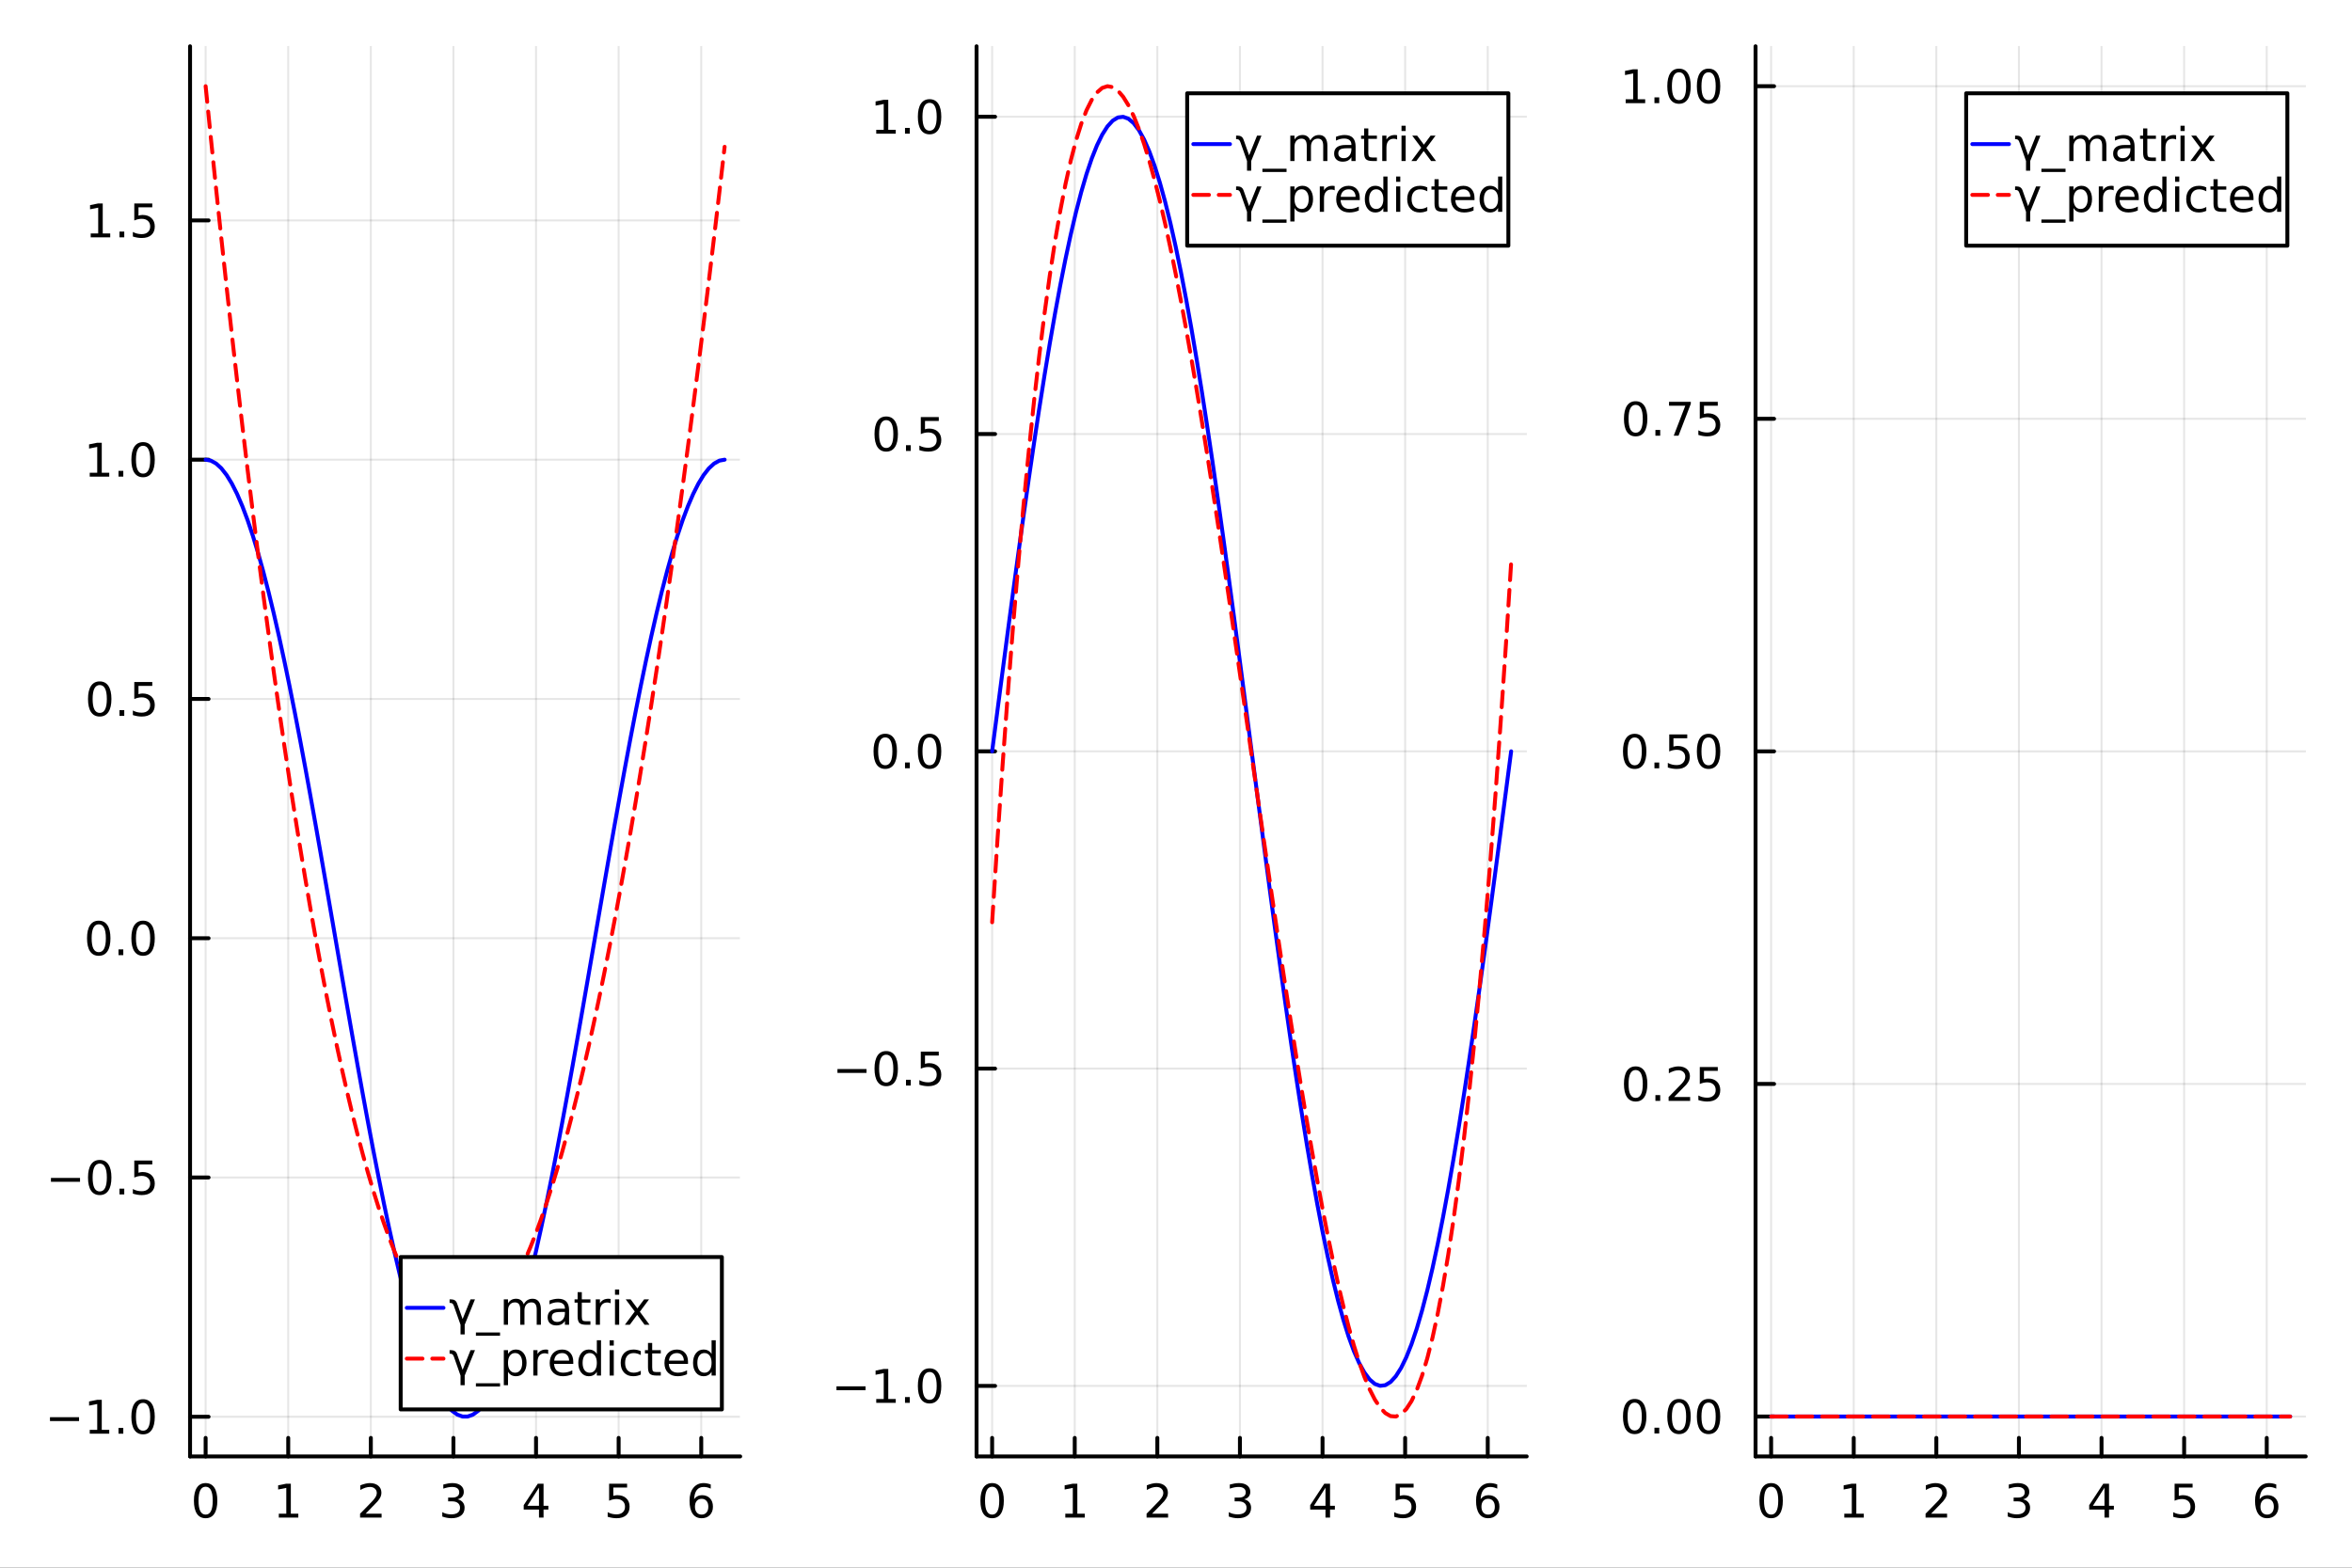 <?xml version="1.0" encoding="utf-8"?>
<svg xmlns="http://www.w3.org/2000/svg" xmlns:xlink="http://www.w3.org/1999/xlink" width="600" height="400" viewBox="0 0 2400 1600">
<rect x="0" y="0" width="2400" height="1600" fill="#333333" stroke="none"/>
<defs>
  <clipPath id="clip960">
    <rect x="0" y="0" width="2400" height="1600"/>
  </clipPath>
</defs>
<path clip-path="url(#clip960)" d="M0 1600 L2400 1600 L2400 0 L0 0  Z" fill="#ffffff" fill-rule="evenodd" fill-opacity="1"/>
<defs>
  <clipPath id="clip961">
    <rect x="480" y="0" width="1681" height="1600"/>
  </clipPath>
</defs>
<path clip-path="url(#clip960)" d="M193.936 1486.45 L755.31 1486.45 L755.31 47.244 L193.936 47.244  Z" fill="#ffffff" fill-rule="evenodd" fill-opacity="1"/>
<defs>
  <clipPath id="clip962">
    <rect x="193" y="47" width="562" height="1440"/>
  </clipPath>
</defs>
<polyline clip-path="url(#clip962)" style="stroke:#000000; stroke-linecap:round; stroke-linejoin:round; stroke-width:2; stroke-opacity:0.1; fill:none" points="209.824,1486.45 209.824,47.244 "/>
<polyline clip-path="url(#clip962)" style="stroke:#000000; stroke-linecap:round; stroke-linejoin:round; stroke-width:2; stroke-opacity:0.1; fill:none" points="294.112,1486.45 294.112,47.244 "/>
<polyline clip-path="url(#clip962)" style="stroke:#000000; stroke-linecap:round; stroke-linejoin:round; stroke-width:2; stroke-opacity:0.1; fill:none" points="378.4,1486.45 378.4,47.244 "/>
<polyline clip-path="url(#clip962)" style="stroke:#000000; stroke-linecap:round; stroke-linejoin:round; stroke-width:2; stroke-opacity:0.1; fill:none" points="462.688,1486.45 462.688,47.244 "/>
<polyline clip-path="url(#clip962)" style="stroke:#000000; stroke-linecap:round; stroke-linejoin:round; stroke-width:2; stroke-opacity:0.1; fill:none" points="546.977,1486.45 546.977,47.244 "/>
<polyline clip-path="url(#clip962)" style="stroke:#000000; stroke-linecap:round; stroke-linejoin:round; stroke-width:2; stroke-opacity:0.1; fill:none" points="631.265,1486.45 631.265,47.244 "/>
<polyline clip-path="url(#clip962)" style="stroke:#000000; stroke-linecap:round; stroke-linejoin:round; stroke-width:2; stroke-opacity:0.1; fill:none" points="715.553,1486.45 715.553,47.244 "/>
<polyline clip-path="url(#clip960)" style="stroke:#000000; stroke-linecap:round; stroke-linejoin:round; stroke-width:4; stroke-opacity:1; fill:none" points="193.936,1486.45 755.31,1486.45 "/>
<polyline clip-path="url(#clip960)" style="stroke:#000000; stroke-linecap:round; stroke-linejoin:round; stroke-width:4; stroke-opacity:1; fill:none" points="209.824,1486.45 209.824,1467.55 "/>
<polyline clip-path="url(#clip960)" style="stroke:#000000; stroke-linecap:round; stroke-linejoin:round; stroke-width:4; stroke-opacity:1; fill:none" points="294.112,1486.45 294.112,1467.55 "/>
<polyline clip-path="url(#clip960)" style="stroke:#000000; stroke-linecap:round; stroke-linejoin:round; stroke-width:4; stroke-opacity:1; fill:none" points="378.4,1486.45 378.4,1467.55 "/>
<polyline clip-path="url(#clip960)" style="stroke:#000000; stroke-linecap:round; stroke-linejoin:round; stroke-width:4; stroke-opacity:1; fill:none" points="462.688,1486.45 462.688,1467.55 "/>
<polyline clip-path="url(#clip960)" style="stroke:#000000; stroke-linecap:round; stroke-linejoin:round; stroke-width:4; stroke-opacity:1; fill:none" points="546.977,1486.45 546.977,1467.55 "/>
<polyline clip-path="url(#clip960)" style="stroke:#000000; stroke-linecap:round; stroke-linejoin:round; stroke-width:4; stroke-opacity:1; fill:none" points="631.265,1486.45 631.265,1467.55 "/>
<polyline clip-path="url(#clip960)" style="stroke:#000000; stroke-linecap:round; stroke-linejoin:round; stroke-width:4; stroke-opacity:1; fill:none" points="715.553,1486.45 715.553,1467.55 "/>
<path clip-path="url(#clip960)" d="M209.824 1517.37 Q206.213 1517.37 204.384 1520.93 Q202.579 1524.47 202.579 1531.6 Q202.579 1538.71 204.384 1542.27 Q206.213 1545.82 209.824 1545.82 Q213.458 1545.82 215.264 1542.27 Q217.092 1538.71 217.092 1531.6 Q217.092 1524.47 215.264 1520.93 Q213.458 1517.37 209.824 1517.37 M209.824 1513.66 Q215.634 1513.66 218.69 1518.27 Q221.768 1522.85 221.768 1531.6 Q221.768 1540.33 218.69 1544.94 Q215.634 1549.52 209.824 1549.52 Q204.014 1549.52 200.935 1544.94 Q197.88 1540.33 197.88 1531.6 Q197.88 1522.85 200.935 1518.27 Q204.014 1513.66 209.824 1513.66 Z" fill="#000000" fill-rule="nonzero" fill-opacity="1" /><path clip-path="url(#clip960)" d="M284.494 1544.91 L292.133 1544.91 L292.133 1518.55 L283.823 1520.21 L283.823 1515.95 L292.087 1514.29 L296.763 1514.29 L296.763 1544.91 L304.401 1544.91 L304.401 1548.85 L284.494 1548.85 L284.494 1544.91 Z" fill="#000000" fill-rule="nonzero" fill-opacity="1" /><path clip-path="url(#clip960)" d="M373.053 1544.91 L389.372 1544.91 L389.372 1548.85 L367.428 1548.85 L367.428 1544.91 Q370.09 1542.16 374.673 1537.53 Q379.28 1532.88 380.46 1531.53 Q382.706 1529.01 383.585 1527.27 Q384.488 1525.51 384.488 1523.82 Q384.488 1521.07 382.544 1519.33 Q380.622 1517.6 377.521 1517.6 Q375.322 1517.6 372.868 1518.36 Q370.437 1519.13 367.66 1520.68 L367.66 1515.95 Q370.484 1514.82 372.937 1514.24 Q375.391 1513.66 377.428 1513.66 Q382.798 1513.66 385.993 1516.35 Q389.187 1519.03 389.187 1523.52 Q389.187 1525.65 388.377 1527.57 Q387.59 1529.47 385.484 1532.07 Q384.905 1532.74 381.803 1535.95 Q378.701 1539.15 373.053 1544.91 Z" fill="#000000" fill-rule="nonzero" fill-opacity="1" /><path clip-path="url(#clip960)" d="M466.936 1530.21 Q470.292 1530.93 472.167 1533.2 Q474.066 1535.47 474.066 1538.8 Q474.066 1543.92 470.547 1546.72 Q467.029 1549.52 460.547 1549.52 Q458.371 1549.52 456.056 1549.08 Q453.765 1548.66 451.311 1547.81 L451.311 1543.29 Q453.256 1544.43 455.57 1545.01 Q457.885 1545.58 460.408 1545.58 Q464.806 1545.58 467.098 1543.85 Q469.413 1542.11 469.413 1538.8 Q469.413 1535.75 467.26 1534.03 Q465.13 1532.3 461.311 1532.3 L457.283 1532.3 L457.283 1528.45 L461.496 1528.45 Q464.945 1528.45 466.774 1527.09 Q468.603 1525.7 468.603 1523.11 Q468.603 1520.45 466.705 1519.03 Q464.83 1517.6 461.311 1517.6 Q459.39 1517.6 457.191 1518.01 Q454.992 1518.43 452.353 1519.31 L452.353 1515.14 Q455.015 1514.4 457.33 1514.03 Q459.668 1513.66 461.728 1513.66 Q467.052 1513.66 470.154 1516.09 Q473.255 1518.5 473.255 1522.62 Q473.255 1525.49 471.612 1527.48 Q469.968 1529.45 466.936 1530.21 Z" fill="#000000" fill-rule="nonzero" fill-opacity="1" /><path clip-path="url(#clip960)" d="M549.986 1518.36 L538.18 1536.81 L549.986 1536.81 L549.986 1518.36 M548.759 1514.29 L554.639 1514.29 L554.639 1536.81 L559.569 1536.81 L559.569 1540.7 L554.639 1540.7 L554.639 1548.85 L549.986 1548.85 L549.986 1540.7 L534.384 1540.7 L534.384 1536.19 L548.759 1514.29 Z" fill="#000000" fill-rule="nonzero" fill-opacity="1" /><path clip-path="url(#clip960)" d="M621.542 1514.29 L639.899 1514.29 L639.899 1518.22 L625.825 1518.22 L625.825 1526.7 Q626.843 1526.35 627.862 1526.19 Q628.88 1526 629.899 1526 Q635.686 1526 639.066 1529.17 Q642.445 1532.34 642.445 1537.76 Q642.445 1543.34 638.973 1546.44 Q635.501 1549.52 629.181 1549.52 Q627.005 1549.52 624.737 1549.15 Q622.492 1548.78 620.084 1548.04 L620.084 1543.34 Q622.167 1544.47 624.39 1545.03 Q626.612 1545.58 629.089 1545.58 Q633.093 1545.58 635.431 1543.48 Q637.769 1541.37 637.769 1537.76 Q637.769 1534.15 635.431 1532.04 Q633.093 1529.94 629.089 1529.94 Q627.214 1529.94 625.339 1530.35 Q623.487 1530.77 621.542 1531.65 L621.542 1514.29 Z" fill="#000000" fill-rule="nonzero" fill-opacity="1" /><path clip-path="url(#clip960)" d="M715.958 1529.7 Q712.81 1529.7 710.958 1531.86 Q709.129 1534.01 709.129 1537.76 Q709.129 1541.49 710.958 1543.66 Q712.81 1545.82 715.958 1545.82 Q719.106 1545.82 720.935 1543.66 Q722.787 1541.49 722.787 1537.76 Q722.787 1534.01 720.935 1531.86 Q719.106 1529.7 715.958 1529.7 M725.24 1515.05 L725.24 1519.31 Q723.481 1518.48 721.675 1518.04 Q719.893 1517.6 718.134 1517.6 Q713.504 1517.6 711.051 1520.72 Q708.62 1523.85 708.273 1530.17 Q709.638 1528.15 711.699 1527.09 Q713.759 1526 716.236 1526 Q721.444 1526 724.453 1529.17 Q727.486 1532.32 727.486 1537.76 Q727.486 1543.08 724.337 1546.3 Q721.189 1549.52 715.958 1549.52 Q709.963 1549.52 706.791 1544.94 Q703.62 1540.33 703.62 1531.6 Q703.62 1523.41 707.509 1518.55 Q711.398 1513.66 717.949 1513.66 Q719.708 1513.66 721.49 1514.01 Q723.296 1514.36 725.24 1515.05 Z" fill="#000000" fill-rule="nonzero" fill-opacity="1" /><polyline clip-path="url(#clip962)" style="stroke:#000000; stroke-linecap:round; stroke-linejoin:round; stroke-width:2; stroke-opacity:0.1; fill:none" points="193.936,1445.96 755.31,1445.96 "/>
<polyline clip-path="url(#clip962)" style="stroke:#000000; stroke-linecap:round; stroke-linejoin:round; stroke-width:2; stroke-opacity:0.1; fill:none" points="193.936,1201.76 755.31,1201.76 "/>
<polyline clip-path="url(#clip962)" style="stroke:#000000; stroke-linecap:round; stroke-linejoin:round; stroke-width:2; stroke-opacity:0.1; fill:none" points="193.936,957.559 755.31,957.559 "/>
<polyline clip-path="url(#clip962)" style="stroke:#000000; stroke-linecap:round; stroke-linejoin:round; stroke-width:2; stroke-opacity:0.1; fill:none" points="193.936,713.357 755.31,713.357 "/>
<polyline clip-path="url(#clip962)" style="stroke:#000000; stroke-linecap:round; stroke-linejoin:round; stroke-width:2; stroke-opacity:0.1; fill:none" points="193.936,469.156 755.31,469.156 "/>
<polyline clip-path="url(#clip962)" style="stroke:#000000; stroke-linecap:round; stroke-linejoin:round; stroke-width:2; stroke-opacity:0.1; fill:none" points="193.936,224.954 755.31,224.954 "/>
<polyline clip-path="url(#clip960)" style="stroke:#000000; stroke-linecap:round; stroke-linejoin:round; stroke-width:4; stroke-opacity:1; fill:none" points="193.936,1486.45 193.936,47.244 "/>
<polyline clip-path="url(#clip960)" style="stroke:#000000; stroke-linecap:round; stroke-linejoin:round; stroke-width:4; stroke-opacity:1; fill:none" points="193.936,1445.96 212.834,1445.96 "/>
<polyline clip-path="url(#clip960)" style="stroke:#000000; stroke-linecap:round; stroke-linejoin:round; stroke-width:4; stroke-opacity:1; fill:none" points="193.936,1201.76 212.834,1201.76 "/>
<polyline clip-path="url(#clip960)" style="stroke:#000000; stroke-linecap:round; stroke-linejoin:round; stroke-width:4; stroke-opacity:1; fill:none" points="193.936,957.559 212.834,957.559 "/>
<polyline clip-path="url(#clip960)" style="stroke:#000000; stroke-linecap:round; stroke-linejoin:round; stroke-width:4; stroke-opacity:1; fill:none" points="193.936,713.357 212.834,713.357 "/>
<polyline clip-path="url(#clip960)" style="stroke:#000000; stroke-linecap:round; stroke-linejoin:round; stroke-width:4; stroke-opacity:1; fill:none" points="193.936,469.156 212.834,469.156 "/>
<polyline clip-path="url(#clip960)" style="stroke:#000000; stroke-linecap:round; stroke-linejoin:round; stroke-width:4; stroke-opacity:1; fill:none" points="193.936,224.954 212.834,224.954 "/>
<path clip-path="url(#clip960)" d="M50.992 1446.41 L80.668 1446.41 L80.668 1450.35 L50.992 1450.35 L50.992 1446.41 Z" fill="#000000" fill-rule="nonzero" fill-opacity="1" /><path clip-path="url(#clip960)" d="M91.571 1459.31 L99.21 1459.31 L99.21 1432.94 L90.899 1434.61 L90.899 1430.35 L99.163 1428.68 L103.839 1428.68 L103.839 1459.31 L111.478 1459.31 L111.478 1463.24 L91.571 1463.24 L91.571 1459.31 Z" fill="#000000" fill-rule="nonzero" fill-opacity="1" /><path clip-path="url(#clip960)" d="M120.922 1457.36 L125.807 1457.36 L125.807 1463.24 L120.922 1463.24 L120.922 1457.36 Z" fill="#000000" fill-rule="nonzero" fill-opacity="1" /><path clip-path="url(#clip960)" d="M145.992 1431.76 Q142.381 1431.76 140.552 1435.33 Q138.746 1438.87 138.746 1446 Q138.746 1453.1 140.552 1456.67 Q142.381 1460.21 145.992 1460.21 Q149.626 1460.21 151.431 1456.67 Q153.26 1453.1 153.26 1446 Q153.26 1438.87 151.431 1435.33 Q149.626 1431.76 145.992 1431.76 M145.992 1428.06 Q151.802 1428.06 154.857 1432.66 Q157.936 1437.25 157.936 1446 Q157.936 1454.72 154.857 1459.33 Q151.802 1463.91 145.992 1463.91 Q140.181 1463.91 137.103 1459.33 Q134.047 1454.72 134.047 1446 Q134.047 1437.25 137.103 1432.66 Q140.181 1428.06 145.992 1428.06 Z" fill="#000000" fill-rule="nonzero" fill-opacity="1" /><path clip-path="url(#clip960)" d="M51.987 1202.21 L81.663 1202.21 L81.663 1206.15 L51.987 1206.15 L51.987 1202.21 Z" fill="#000000" fill-rule="nonzero" fill-opacity="1" /><path clip-path="url(#clip960)" d="M101.756 1187.56 Q98.145 1187.56 96.316 1191.12 Q94.51 1194.67 94.51 1201.79 Q94.51 1208.9 96.316 1212.47 Q98.145 1216.01 101.756 1216.01 Q105.39 1216.01 107.196 1212.47 Q109.024 1208.9 109.024 1201.79 Q109.024 1194.67 107.196 1191.12 Q105.39 1187.56 101.756 1187.56 M101.756 1183.86 Q107.566 1183.86 110.621 1188.46 Q113.7 1193.04 113.7 1201.79 Q113.7 1210.52 110.621 1215.13 Q107.566 1219.71 101.756 1219.71 Q95.946 1219.71 92.867 1215.13 Q89.811 1210.52 89.811 1201.79 Q89.811 1193.04 92.867 1188.46 Q95.946 1183.86 101.756 1183.86 Z" fill="#000000" fill-rule="nonzero" fill-opacity="1" /><path clip-path="url(#clip960)" d="M121.918 1213.16 L126.802 1213.16 L126.802 1219.04 L121.918 1219.04 L121.918 1213.16 Z" fill="#000000" fill-rule="nonzero" fill-opacity="1" /><path clip-path="url(#clip960)" d="M137.033 1184.48 L155.39 1184.48 L155.39 1188.42 L141.316 1188.42 L141.316 1196.89 Q142.334 1196.54 143.353 1196.38 Q144.371 1196.19 145.39 1196.19 Q151.177 1196.19 154.556 1199.36 Q157.936 1202.54 157.936 1207.95 Q157.936 1213.53 154.464 1216.63 Q150.992 1219.71 144.672 1219.71 Q142.496 1219.71 140.228 1219.34 Q137.982 1218.97 135.575 1218.23 L135.575 1213.53 Q137.658 1214.67 139.881 1215.22 Q142.103 1215.78 144.58 1215.78 Q148.584 1215.78 150.922 1213.67 Q153.26 1211.56 153.26 1207.95 Q153.26 1204.34 150.922 1202.23 Q148.584 1200.13 144.58 1200.13 Q142.705 1200.13 140.83 1200.54 Q138.978 1200.96 137.033 1201.84 L137.033 1184.48 Z" fill="#000000" fill-rule="nonzero" fill-opacity="1" /><path clip-path="url(#clip960)" d="M100.76 943.357 Q97.149 943.357 95.321 946.922 Q93.515 950.464 93.515 957.593 Q93.515 964.7 95.321 968.265 Q97.149 971.806 100.76 971.806 Q104.395 971.806 106.2 968.265 Q108.029 964.7 108.029 957.593 Q108.029 950.464 106.2 946.922 Q104.395 943.357 100.76 943.357 M100.76 939.654 Q106.571 939.654 109.626 944.26 Q112.705 948.843 112.705 957.593 Q112.705 966.32 109.626 970.927 Q106.571 975.51 100.76 975.51 Q94.95 975.51 91.871 970.927 Q88.816 966.32 88.816 957.593 Q88.816 948.843 91.871 944.26 Q94.95 939.654 100.76 939.654 Z" fill="#000000" fill-rule="nonzero" fill-opacity="1" /><path clip-path="url(#clip960)" d="M120.922 968.959 L125.807 968.959 L125.807 974.839 L120.922 974.839 L120.922 968.959 Z" fill="#000000" fill-rule="nonzero" fill-opacity="1" /><path clip-path="url(#clip960)" d="M145.992 943.357 Q142.381 943.357 140.552 946.922 Q138.746 950.464 138.746 957.593 Q138.746 964.7 140.552 968.265 Q142.381 971.806 145.992 971.806 Q149.626 971.806 151.431 968.265 Q153.26 964.7 153.26 957.593 Q153.26 950.464 151.431 946.922 Q149.626 943.357 145.992 943.357 M145.992 939.654 Q151.802 939.654 154.857 944.26 Q157.936 948.843 157.936 957.593 Q157.936 966.32 154.857 970.927 Q151.802 975.51 145.992 975.51 Q140.181 975.51 137.103 970.927 Q134.047 966.32 134.047 957.593 Q134.047 948.843 137.103 944.26 Q140.181 939.654 145.992 939.654 Z" fill="#000000" fill-rule="nonzero" fill-opacity="1" /><path clip-path="url(#clip960)" d="M101.756 699.156 Q98.145 699.156 96.316 702.721 Q94.51 706.262 94.51 713.392 Q94.51 720.498 96.316 724.063 Q98.145 727.605 101.756 727.605 Q105.39 727.605 107.196 724.063 Q109.024 720.498 109.024 713.392 Q109.024 706.262 107.196 702.721 Q105.39 699.156 101.756 699.156 M101.756 695.452 Q107.566 695.452 110.621 700.059 Q113.7 704.642 113.7 713.392 Q113.7 722.119 110.621 726.725 Q107.566 731.309 101.756 731.309 Q95.946 731.309 92.867 726.725 Q89.811 722.119 89.811 713.392 Q89.811 704.642 92.867 700.059 Q95.946 695.452 101.756 695.452 Z" fill="#000000" fill-rule="nonzero" fill-opacity="1" /><path clip-path="url(#clip960)" d="M121.918 724.758 L126.802 724.758 L126.802 730.637 L121.918 730.637 L121.918 724.758 Z" fill="#000000" fill-rule="nonzero" fill-opacity="1" /><path clip-path="url(#clip960)" d="M137.033 696.077 L155.39 696.077 L155.39 700.012 L141.316 700.012 L141.316 708.485 Q142.334 708.137 143.353 707.975 Q144.371 707.79 145.39 707.79 Q151.177 707.79 154.556 710.961 Q157.936 714.133 157.936 719.549 Q157.936 725.128 154.464 728.23 Q150.992 731.309 144.672 731.309 Q142.496 731.309 140.228 730.938 Q137.982 730.568 135.575 729.827 L135.575 725.128 Q137.658 726.262 139.881 726.818 Q142.103 727.373 144.58 727.373 Q148.584 727.373 150.922 725.267 Q153.26 723.16 153.26 719.549 Q153.26 715.938 150.922 713.832 Q148.584 711.725 144.58 711.725 Q142.705 711.725 140.83 712.142 Q138.978 712.559 137.033 713.438 L137.033 696.077 Z" fill="#000000" fill-rule="nonzero" fill-opacity="1" /><path clip-path="url(#clip960)" d="M91.571 482.501 L99.21 482.501 L99.21 456.135 L90.899 457.802 L90.899 453.543 L99.163 451.876 L103.839 451.876 L103.839 482.501 L111.478 482.501 L111.478 486.436 L91.571 486.436 L91.571 482.501 Z" fill="#000000" fill-rule="nonzero" fill-opacity="1" /><path clip-path="url(#clip960)" d="M120.922 480.556 L125.807 480.556 L125.807 486.436 L120.922 486.436 L120.922 480.556 Z" fill="#000000" fill-rule="nonzero" fill-opacity="1" /><path clip-path="url(#clip960)" d="M145.992 454.955 Q142.381 454.955 140.552 458.519 Q138.746 462.061 138.746 469.191 Q138.746 476.297 140.552 479.862 Q142.381 483.403 145.992 483.403 Q149.626 483.403 151.431 479.862 Q153.26 476.297 153.26 469.191 Q153.26 462.061 151.431 458.519 Q149.626 454.955 145.992 454.955 M145.992 451.251 Q151.802 451.251 154.857 455.857 Q157.936 460.441 157.936 469.191 Q157.936 477.917 154.857 482.524 Q151.802 487.107 145.992 487.107 Q140.181 487.107 137.103 482.524 Q134.047 477.917 134.047 469.191 Q134.047 460.441 137.103 455.857 Q140.181 451.251 145.992 451.251 Z" fill="#000000" fill-rule="nonzero" fill-opacity="1" /><path clip-path="url(#clip960)" d="M92.566 238.299 L100.205 238.299 L100.205 211.934 L91.895 213.6 L91.895 209.341 L100.159 207.674 L104.834 207.674 L104.834 238.299 L112.473 238.299 L112.473 242.234 L92.566 242.234 L92.566 238.299 Z" fill="#000000" fill-rule="nonzero" fill-opacity="1" /><path clip-path="url(#clip960)" d="M121.918 236.355 L126.802 236.355 L126.802 242.234 L121.918 242.234 L121.918 236.355 Z" fill="#000000" fill-rule="nonzero" fill-opacity="1" /><path clip-path="url(#clip960)" d="M137.033 207.674 L155.39 207.674 L155.39 211.61 L141.316 211.61 L141.316 220.082 Q142.334 219.735 143.353 219.573 Q144.371 219.387 145.39 219.387 Q151.177 219.387 154.556 222.559 Q157.936 225.73 157.936 231.147 Q157.936 236.725 154.464 239.827 Q150.992 242.906 144.672 242.906 Q142.496 242.906 140.228 242.535 Q137.982 242.165 135.575 241.424 L135.575 236.725 Q137.658 237.859 139.881 238.415 Q142.103 238.971 144.58 238.971 Q148.584 238.971 150.922 236.864 Q153.26 234.758 153.26 231.147 Q153.26 227.535 150.922 225.429 Q148.584 223.322 144.58 223.322 Q142.705 223.322 140.83 223.739 Q138.978 224.156 137.033 225.035 L137.033 207.674 Z" fill="#000000" fill-rule="nonzero" fill-opacity="1" /><polyline clip-path="url(#clip962)" style="stroke:#0000ff; stroke-linecap:round; stroke-linejoin:round; stroke-width:4; stroke-opacity:1; fill:none" points="209.824,469.156 215.173,470.139 220.523,473.085 225.872,477.982 231.222,484.81 236.571,493.541 241.921,504.141 247.27,516.567 252.62,530.768 257.969,546.688 263.319,564.262 268.668,583.42 274.018,604.085 279.367,626.173 284.717,649.595 290.066,674.257 295.416,700.06 300.765,726.9 306.114,754.669 311.464,783.254 316.813,812.542 322.163,842.413 327.512,872.748 332.862,903.425 338.211,934.32 343.561,965.308 348.91,996.265 354.26,1027.07 359.609,1057.59 364.959,1087.71 370.308,1117.3 375.658,1146.25 381.007,1174.44 386.357,1201.76 391.706,1228.09 397.056,1253.34 402.405,1277.39 407.755,1300.16 413.104,1321.55 418.453,1341.47 423.803,1359.84 429.152,1376.6 434.502,1391.67 439.851,1404.99 445.201,1416.51 450.55,1426.18 455.9,1433.96 461.249,1439.83 466.599,1443.75 471.948,1445.72 477.298,1445.72 482.647,1443.75 487.997,1439.83 493.346,1433.96 498.696,1426.18 504.045,1416.51 509.395,1404.99 514.744,1391.67 520.093,1376.6 525.443,1359.84 530.792,1341.47 536.142,1321.55 541.491,1300.16 546.841,1277.39 552.19,1253.34 557.54,1228.09 562.889,1201.76 568.239,1174.44 573.588,1146.25 578.938,1117.3 584.287,1087.71 589.637,1057.59 594.986,1027.07 600.336,996.265 605.685,965.308 611.035,934.32 616.384,903.425 621.734,872.748 627.083,842.413 632.432,812.542 637.782,783.254 643.131,754.669 648.481,726.9 653.83,700.06 659.18,674.257 664.529,649.595 669.879,626.173 675.228,604.085 680.578,583.42 685.927,564.262 691.277,546.688 696.626,530.768 701.976,516.567 707.325,504.141 712.675,493.541 718.024,484.81 723.374,477.982 728.723,473.085 734.072,470.139 739.422,469.156 "/>
<polyline clip-path="url(#clip962)" style="stroke:#ff0000; stroke-linecap:round; stroke-linejoin:round; stroke-width:4; stroke-opacity:1; fill:none" stroke-dasharray="16, 10" points="209.824,87.976 215.173,140.974 220.523,192.792 225.872,243.432 231.222,292.9 236.571,341.197 241.921,388.328 247.27,434.296 252.62,479.104 257.969,522.756 263.319,565.255 268.668,606.605 274.018,646.81 279.367,685.872 284.717,723.795 290.066,760.582 295.416,796.238 300.765,830.765 306.114,864.166 311.464,896.446 316.813,927.608 322.163,957.655 327.512,986.591 332.862,1014.42 338.211,1041.14 343.561,1066.76 348.91,1091.29 354.26,1114.72 359.609,1137.06 364.959,1158.31 370.308,1178.48 375.658,1197.57 381.007,1215.58 386.357,1232.52 391.706,1248.39 397.056,1263.19 402.405,1276.93 407.755,1289.61 413.104,1301.23 418.453,1311.8 423.803,1321.32 429.152,1329.8 434.502,1337.23 439.851,1343.62 445.201,1348.98 450.55,1353.31 455.9,1356.6 461.249,1358.88 466.599,1360.13 471.948,1360.36 477.298,1359.58 482.647,1357.78 487.997,1354.98 493.346,1351.17 498.696,1346.36 504.045,1340.56 509.395,1333.76 514.744,1325.97 520.093,1317.19 525.443,1307.43 530.792,1296.69 536.142,1284.97 541.491,1272.28 546.841,1258.62 552.19,1243.99 557.54,1228.4 562.889,1211.84 568.239,1194.34 573.588,1175.87 578.938,1156.46 584.287,1136.11 589.637,1114.81 594.986,1092.57 600.336,1069.4 605.685,1045.29 611.035,1020.26 616.384,994.302 621.734,967.421 627.083,939.622 632.432,910.908 637.782,881.282 643.131,850.749 648.481,819.311 653.83,786.971 659.18,753.734 664.529,719.603 669.879,684.581 675.228,648.672 680.578,611.879 685.927,574.206 691.277,535.655 696.626,496.231 701.976,455.937 707.325,414.776 712.675,372.752 718.024,329.869 723.374,286.129 728.723,241.536 734.072,196.093 739.422,149.805 "/>
<path clip-path="url(#clip960)" d="M408.864 1438.47 L736.597 1438.47 L736.597 1282.95 L408.864 1282.95  Z" fill="#ffffff" fill-rule="evenodd" fill-opacity="1"/>
<polyline clip-path="url(#clip960)" style="stroke:#000000; stroke-linecap:round; stroke-linejoin:round; stroke-width:4; stroke-opacity:1; fill:none" points="408.864,1438.47 736.597,1438.47 736.597,1282.95 408.864,1282.95 408.864,1438.47 "/>
<polyline clip-path="url(#clip960)" style="stroke:#0000ff; stroke-linecap:round; stroke-linejoin:round; stroke-width:4; stroke-opacity:1; fill:none" points="415.102,1334.79 452.527,1334.79 "/>
<path clip-path="url(#clip960)" d="M466.38 1330.22 L472.051 1346.24 L480.153 1326.15 L484.667 1326.15 L474.181 1352.07 L474.181 1361.94 L469.922 1361.94 L469.922 1352.07 L463.116 1332.72 Q462.098 1329.81 459.898 1329.81 L458.764 1329.81 L458.764 1326.15 L460.385 1326.15 Q464.945 1326.15 466.38 1330.22 Z" fill="#000000" fill-rule="nonzero" fill-opacity="1" /><path clip-path="url(#clip960)" d="M510.245 1359.94 L510.245 1363.25 L485.616 1363.25 L485.616 1359.94 L510.245 1359.94 Z" fill="#000000" fill-rule="nonzero" fill-opacity="1" /><path clip-path="url(#clip960)" d="M534.435 1331.13 Q536.032 1328.26 538.255 1326.89 Q540.477 1325.52 543.486 1325.52 Q547.537 1325.52 549.736 1328.37 Q551.935 1331.19 551.935 1336.43 L551.935 1352.07 L547.653 1352.07 L547.653 1336.57 Q547.653 1332.84 546.333 1331.03 Q545.014 1329.23 542.305 1329.23 Q538.995 1329.23 537.074 1331.43 Q535.153 1333.63 535.153 1337.42 L535.153 1352.07 L530.87 1352.07 L530.87 1336.57 Q530.87 1332.82 529.551 1331.03 Q528.231 1329.23 525.477 1329.23 Q522.213 1329.23 520.292 1331.45 Q518.37 1333.65 518.37 1337.42 L518.37 1352.07 L514.088 1352.07 L514.088 1326.15 L518.37 1326.15 L518.37 1330.18 Q519.829 1327.79 521.866 1326.66 Q523.903 1325.52 526.704 1325.52 Q529.528 1325.52 531.495 1326.96 Q533.486 1328.39 534.435 1331.13 Z" fill="#000000" fill-rule="nonzero" fill-opacity="1" /><path clip-path="url(#clip960)" d="M572.213 1339.04 Q567.051 1339.04 565.06 1340.22 Q563.069 1341.4 563.069 1344.25 Q563.069 1346.52 564.551 1347.86 Q566.055 1349.18 568.625 1349.18 Q572.166 1349.18 574.296 1346.68 Q576.449 1344.16 576.449 1339.99 L576.449 1339.04 L572.213 1339.04 M580.708 1337.28 L580.708 1352.07 L576.449 1352.07 L576.449 1348.14 Q574.99 1350.5 572.815 1351.63 Q570.639 1352.75 567.49 1352.75 Q563.509 1352.75 561.148 1350.52 Q558.81 1348.28 558.81 1344.53 Q558.81 1340.15 561.727 1337.93 Q564.666 1335.71 570.477 1335.71 L576.449 1335.71 L576.449 1335.29 Q576.449 1332.35 574.504 1330.76 Q572.583 1329.13 569.088 1329.13 Q566.865 1329.13 564.759 1329.67 Q562.653 1330.2 560.708 1331.26 L560.708 1327.33 Q563.046 1326.43 565.245 1325.99 Q567.444 1325.52 569.527 1325.52 Q575.152 1325.52 577.93 1328.44 Q580.708 1331.36 580.708 1337.28 Z" fill="#000000" fill-rule="nonzero" fill-opacity="1" /><path clip-path="url(#clip960)" d="M593.694 1318.79 L593.694 1326.15 L602.467 1326.15 L602.467 1329.46 L593.694 1329.46 L593.694 1343.53 Q593.694 1346.7 594.55 1347.61 Q595.43 1348.51 598.092 1348.51 L602.467 1348.51 L602.467 1352.07 L598.092 1352.07 Q593.162 1352.07 591.287 1350.25 Q589.412 1348.39 589.412 1343.53 L589.412 1329.46 L586.287 1329.46 L586.287 1326.15 L589.412 1326.15 L589.412 1318.79 L593.694 1318.79 Z" fill="#000000" fill-rule="nonzero" fill-opacity="1" /><path clip-path="url(#clip960)" d="M623.092 1330.13 Q622.374 1329.71 621.518 1329.53 Q620.685 1329.32 619.666 1329.32 Q616.055 1329.32 614.111 1331.68 Q612.189 1334.02 612.189 1338.42 L612.189 1352.07 L607.907 1352.07 L607.907 1326.15 L612.189 1326.15 L612.189 1330.18 Q613.532 1327.82 615.685 1326.68 Q617.837 1325.52 620.916 1325.52 Q621.356 1325.52 621.888 1325.59 Q622.421 1325.64 623.069 1325.76 L623.092 1330.13 Z" fill="#000000" fill-rule="nonzero" fill-opacity="1" /><path clip-path="url(#clip960)" d="M627.56 1326.15 L631.819 1326.15 L631.819 1352.07 L627.56 1352.07 L627.56 1326.15 M627.56 1316.06 L631.819 1316.06 L631.819 1321.45 L627.56 1321.45 L627.56 1316.06 Z" fill="#000000" fill-rule="nonzero" fill-opacity="1" /><path clip-path="url(#clip960)" d="M662.282 1326.15 L652.907 1338.76 L662.768 1352.07 L657.745 1352.07 L650.198 1341.89 L642.652 1352.07 L637.629 1352.07 L647.698 1338.51 L638.485 1326.15 L643.509 1326.15 L650.384 1335.38 L657.258 1326.15 L662.282 1326.15 Z" fill="#000000" fill-rule="nonzero" fill-opacity="1" /><polyline clip-path="url(#clip960)" style="stroke:#ff0000; stroke-linecap:round; stroke-linejoin:round; stroke-width:4; stroke-opacity:1; fill:none" stroke-dasharray="16, 10" points="415.102,1386.63 452.527,1386.63 "/>
<path clip-path="url(#clip960)" d="M466.38 1382.06 L472.051 1398.08 L480.153 1377.99 L484.667 1377.99 L474.181 1403.91 L474.181 1413.78 L469.922 1413.78 L469.922 1403.91 L463.116 1384.56 Q462.098 1381.65 459.898 1381.65 L458.764 1381.65 L458.764 1377.99 L460.385 1377.99 Q464.945 1377.99 466.38 1382.06 Z" fill="#000000" fill-rule="nonzero" fill-opacity="1" /><path clip-path="url(#clip960)" d="M510.245 1411.78 L510.245 1415.09 L485.616 1415.09 L485.616 1411.78 L510.245 1411.78 Z" fill="#000000" fill-rule="nonzero" fill-opacity="1" /><path clip-path="url(#clip960)" d="M518.37 1400.03 L518.37 1413.78 L514.088 1413.78 L514.088 1377.99 L518.37 1377.99 L518.37 1381.92 Q519.713 1379.61 521.75 1378.5 Q523.81 1377.36 526.657 1377.36 Q531.38 1377.36 534.319 1381.11 Q537.282 1384.86 537.282 1390.97 Q537.282 1397.09 534.319 1400.84 Q531.38 1404.59 526.657 1404.59 Q523.81 1404.59 521.75 1403.47 Q519.713 1402.34 518.37 1400.03 M532.861 1390.97 Q532.861 1386.28 530.917 1383.61 Q528.995 1380.93 525.616 1380.93 Q522.236 1380.93 520.292 1383.61 Q518.37 1386.28 518.37 1390.97 Q518.37 1395.67 520.292 1398.36 Q522.236 1401.02 525.616 1401.02 Q528.995 1401.02 530.917 1398.36 Q532.861 1395.67 532.861 1390.97 Z" fill="#000000" fill-rule="nonzero" fill-opacity="1" /><path clip-path="url(#clip960)" d="M559.365 1381.97 Q558.648 1381.55 557.791 1381.37 Q556.958 1381.16 555.94 1381.16 Q552.328 1381.16 550.384 1383.52 Q548.463 1385.86 548.463 1390.26 L548.463 1403.91 L544.18 1403.91 L544.18 1377.99 L548.463 1377.99 L548.463 1382.02 Q549.805 1379.66 551.958 1378.52 Q554.111 1377.36 557.19 1377.36 Q557.629 1377.36 558.162 1377.43 Q558.694 1377.48 559.342 1377.6 L559.365 1381.97 Z" fill="#000000" fill-rule="nonzero" fill-opacity="1" /><path clip-path="url(#clip960)" d="M584.967 1389.89 L584.967 1391.97 L565.384 1391.97 Q565.662 1396.37 568.023 1398.68 Q570.407 1400.97 574.643 1400.97 Q577.097 1400.97 579.389 1400.37 Q581.703 1399.77 583.972 1398.57 L583.972 1402.59 Q581.68 1403.57 579.273 1404.08 Q576.865 1404.59 574.389 1404.59 Q568.185 1404.59 564.551 1400.97 Q560.94 1397.36 560.94 1391.21 Q560.94 1384.84 564.365 1381.11 Q567.815 1377.36 573.648 1377.36 Q578.879 1377.36 581.912 1380.74 Q584.967 1384.1 584.967 1389.89 M580.708 1388.64 Q580.662 1385.14 578.74 1383.06 Q576.842 1380.97 573.694 1380.97 Q570.129 1380.97 567.977 1382.99 Q565.847 1385 565.523 1388.66 L580.708 1388.64 Z" fill="#000000" fill-rule="nonzero" fill-opacity="1" /><path clip-path="url(#clip960)" d="M609.018 1381.92 L609.018 1367.9 L613.277 1367.9 L613.277 1403.91 L609.018 1403.91 L609.018 1400.03 Q607.675 1402.34 605.615 1403.47 Q603.578 1404.59 600.708 1404.59 Q596.009 1404.59 593.046 1400.84 Q590.106 1397.09 590.106 1390.97 Q590.106 1384.86 593.046 1381.11 Q596.009 1377.36 600.708 1377.36 Q603.578 1377.36 605.615 1378.5 Q607.675 1379.61 609.018 1381.92 M594.504 1390.97 Q594.504 1395.67 596.425 1398.36 Q598.37 1401.02 601.75 1401.02 Q605.129 1401.02 607.074 1398.36 Q609.018 1395.67 609.018 1390.97 Q609.018 1386.28 607.074 1383.61 Q605.129 1380.93 601.75 1380.93 Q598.37 1380.93 596.425 1383.61 Q594.504 1386.28 594.504 1390.97 Z" fill="#000000" fill-rule="nonzero" fill-opacity="1" /><path clip-path="url(#clip960)" d="M622.05 1377.99 L626.31 1377.99 L626.31 1403.91 L622.05 1403.91 L622.05 1377.99 M622.05 1367.9 L626.31 1367.9 L626.31 1373.29 L622.05 1373.29 L622.05 1367.9 Z" fill="#000000" fill-rule="nonzero" fill-opacity="1" /><path clip-path="url(#clip960)" d="M653.879 1378.98 L653.879 1382.97 Q652.073 1381.97 650.245 1381.48 Q648.439 1380.97 646.587 1380.97 Q642.444 1380.97 640.152 1383.61 Q637.86 1386.23 637.86 1390.97 Q637.86 1395.72 640.152 1398.36 Q642.444 1400.97 646.587 1400.97 Q648.439 1400.97 650.245 1400.49 Q652.073 1399.98 653.879 1398.98 L653.879 1402.92 Q652.096 1403.75 650.175 1404.17 Q648.277 1404.59 646.124 1404.59 Q640.268 1404.59 636.819 1400.91 Q633.37 1397.22 633.37 1390.97 Q633.37 1384.63 636.842 1381 Q640.337 1377.36 646.402 1377.36 Q648.37 1377.36 650.245 1377.78 Q652.12 1378.17 653.879 1378.98 Z" fill="#000000" fill-rule="nonzero" fill-opacity="1" /><path clip-path="url(#clip960)" d="M665.499 1370.63 L665.499 1377.99 L674.272 1377.99 L674.272 1381.3 L665.499 1381.3 L665.499 1395.37 Q665.499 1398.54 666.356 1399.45 Q667.235 1400.35 669.897 1400.35 L674.272 1400.35 L674.272 1403.91 L669.897 1403.91 Q664.967 1403.91 663.092 1402.09 Q661.217 1400.23 661.217 1395.37 L661.217 1381.3 L658.092 1381.3 L658.092 1377.99 L661.217 1377.99 L661.217 1370.63 L665.499 1370.63 Z" fill="#000000" fill-rule="nonzero" fill-opacity="1" /><path clip-path="url(#clip960)" d="M702.05 1389.89 L702.05 1391.97 L682.467 1391.97 Q682.744 1396.37 685.106 1398.68 Q687.49 1400.97 691.726 1400.97 Q694.18 1400.97 696.471 1400.37 Q698.786 1399.77 701.055 1398.57 L701.055 1402.59 Q698.763 1403.57 696.356 1404.08 Q693.948 1404.59 691.471 1404.59 Q685.268 1404.59 681.633 1400.97 Q678.022 1397.36 678.022 1391.21 Q678.022 1384.84 681.448 1381.11 Q684.897 1377.36 690.731 1377.36 Q695.962 1377.36 698.994 1380.74 Q702.05 1384.1 702.05 1389.89 M697.791 1388.64 Q697.744 1385.14 695.823 1383.06 Q693.925 1380.97 690.777 1380.97 Q687.212 1380.97 685.059 1382.99 Q682.93 1385 682.606 1388.66 L697.791 1388.64 Z" fill="#000000" fill-rule="nonzero" fill-opacity="1" /><path clip-path="url(#clip960)" d="M726.101 1381.92 L726.101 1367.9 L730.36 1367.9 L730.36 1403.91 L726.101 1403.91 L726.101 1400.03 Q724.758 1402.34 722.698 1403.47 Q720.661 1404.59 717.791 1404.59 Q713.092 1404.59 710.129 1400.84 Q707.189 1397.09 707.189 1390.97 Q707.189 1384.86 710.129 1381.11 Q713.092 1377.36 717.791 1377.36 Q720.661 1377.36 722.698 1378.5 Q724.758 1379.61 726.101 1381.92 M711.587 1390.97 Q711.587 1395.67 713.508 1398.36 Q715.453 1401.02 718.832 1401.02 Q722.212 1401.02 724.156 1398.36 Q726.101 1395.67 726.101 1390.97 Q726.101 1386.28 724.156 1383.61 Q722.212 1380.93 718.832 1380.93 Q715.453 1380.93 713.508 1383.61 Q711.587 1386.28 711.587 1390.97 Z" fill="#000000" fill-rule="nonzero" fill-opacity="1" /><path clip-path="url(#clip960)" d="M996.49 1486.45 L1557.86 1486.45 L1557.86 47.244 L996.49 47.244  Z" fill="#ffffff" fill-rule="evenodd" fill-opacity="1"/>
<defs>
  <clipPath id="clip963">
    <rect x="996" y="47" width="562" height="1440"/>
  </clipPath>
</defs>
<polyline clip-path="url(#clip963)" style="stroke:#000000; stroke-linecap:round; stroke-linejoin:round; stroke-width:2; stroke-opacity:0.1; fill:none" points="1012.38,1486.45 1012.38,47.244 "/>
<polyline clip-path="url(#clip963)" style="stroke:#000000; stroke-linecap:round; stroke-linejoin:round; stroke-width:2; stroke-opacity:0.1; fill:none" points="1096.67,1486.45 1096.67,47.244 "/>
<polyline clip-path="url(#clip963)" style="stroke:#000000; stroke-linecap:round; stroke-linejoin:round; stroke-width:2; stroke-opacity:0.1; fill:none" points="1180.95,1486.45 1180.95,47.244 "/>
<polyline clip-path="url(#clip963)" style="stroke:#000000; stroke-linecap:round; stroke-linejoin:round; stroke-width:2; stroke-opacity:0.1; fill:none" points="1265.24,1486.45 1265.24,47.244 "/>
<polyline clip-path="url(#clip963)" style="stroke:#000000; stroke-linecap:round; stroke-linejoin:round; stroke-width:2; stroke-opacity:0.1; fill:none" points="1349.53,1486.45 1349.53,47.244 "/>
<polyline clip-path="url(#clip963)" style="stroke:#000000; stroke-linecap:round; stroke-linejoin:round; stroke-width:2; stroke-opacity:0.1; fill:none" points="1433.82,1486.45 1433.82,47.244 "/>
<polyline clip-path="url(#clip963)" style="stroke:#000000; stroke-linecap:round; stroke-linejoin:round; stroke-width:2; stroke-opacity:0.1; fill:none" points="1518.11,1486.45 1518.11,47.244 "/>
<polyline clip-path="url(#clip960)" style="stroke:#000000; stroke-linecap:round; stroke-linejoin:round; stroke-width:4; stroke-opacity:1; fill:none" points="996.49,1486.45 1557.86,1486.45 "/>
<polyline clip-path="url(#clip960)" style="stroke:#000000; stroke-linecap:round; stroke-linejoin:round; stroke-width:4; stroke-opacity:1; fill:none" points="1012.38,1486.45 1012.38,1467.55 "/>
<polyline clip-path="url(#clip960)" style="stroke:#000000; stroke-linecap:round; stroke-linejoin:round; stroke-width:4; stroke-opacity:1; fill:none" points="1096.67,1486.45 1096.67,1467.55 "/>
<polyline clip-path="url(#clip960)" style="stroke:#000000; stroke-linecap:round; stroke-linejoin:round; stroke-width:4; stroke-opacity:1; fill:none" points="1180.95,1486.45 1180.95,1467.55 "/>
<polyline clip-path="url(#clip960)" style="stroke:#000000; stroke-linecap:round; stroke-linejoin:round; stroke-width:4; stroke-opacity:1; fill:none" points="1265.24,1486.45 1265.24,1467.55 "/>
<polyline clip-path="url(#clip960)" style="stroke:#000000; stroke-linecap:round; stroke-linejoin:round; stroke-width:4; stroke-opacity:1; fill:none" points="1349.53,1486.45 1349.53,1467.55 "/>
<polyline clip-path="url(#clip960)" style="stroke:#000000; stroke-linecap:round; stroke-linejoin:round; stroke-width:4; stroke-opacity:1; fill:none" points="1433.82,1486.45 1433.82,1467.55 "/>
<polyline clip-path="url(#clip960)" style="stroke:#000000; stroke-linecap:round; stroke-linejoin:round; stroke-width:4; stroke-opacity:1; fill:none" points="1518.11,1486.45 1518.11,1467.55 "/>
<path clip-path="url(#clip960)" d="M1012.38 1517.37 Q1008.77 1517.37 1006.94 1520.93 Q1005.13 1524.47 1005.13 1531.6 Q1005.13 1538.71 1006.94 1542.27 Q1008.77 1545.82 1012.38 1545.82 Q1016.01 1545.82 1017.82 1542.27 Q1019.65 1538.71 1019.65 1531.6 Q1019.65 1524.47 1017.82 1520.93 Q1016.01 1517.37 1012.38 1517.37 M1012.38 1513.66 Q1018.19 1513.66 1021.24 1518.27 Q1024.32 1522.85 1024.32 1531.6 Q1024.32 1540.33 1021.24 1544.94 Q1018.19 1549.52 1012.38 1549.52 Q1006.57 1549.52 1003.49 1544.94 Q1000.43 1540.33 1000.43 1531.6 Q1000.43 1522.85 1003.49 1518.27 Q1006.57 1513.66 1012.38 1513.66 Z" fill="#000000" fill-rule="nonzero" fill-opacity="1" /><path clip-path="url(#clip960)" d="M1087.05 1544.91 L1094.69 1544.91 L1094.69 1518.55 L1086.38 1520.21 L1086.38 1515.95 L1094.64 1514.29 L1099.32 1514.29 L1099.32 1544.91 L1106.96 1544.91 L1106.96 1548.85 L1087.05 1548.85 L1087.05 1544.91 Z" fill="#000000" fill-rule="nonzero" fill-opacity="1" /><path clip-path="url(#clip960)" d="M1175.61 1544.91 L1191.93 1544.91 L1191.93 1548.85 L1169.98 1548.85 L1169.98 1544.91 Q1172.64 1542.16 1177.23 1537.53 Q1181.83 1532.88 1183.01 1531.53 Q1185.26 1529.01 1186.14 1527.27 Q1187.04 1525.51 1187.04 1523.82 Q1187.04 1521.07 1185.1 1519.33 Q1183.18 1517.6 1180.07 1517.6 Q1177.88 1517.6 1175.42 1518.36 Q1172.99 1519.13 1170.21 1520.68 L1170.21 1515.95 Q1173.04 1514.82 1175.49 1514.24 Q1177.94 1513.66 1179.98 1513.66 Q1185.35 1513.66 1188.55 1516.35 Q1191.74 1519.03 1191.74 1523.52 Q1191.74 1525.65 1190.93 1527.57 Q1190.14 1529.47 1188.04 1532.07 Q1187.46 1532.74 1184.36 1535.95 Q1181.26 1539.15 1175.61 1544.91 Z" fill="#000000" fill-rule="nonzero" fill-opacity="1" /><path clip-path="url(#clip960)" d="M1269.49 1530.21 Q1272.85 1530.93 1274.72 1533.2 Q1276.62 1535.47 1276.62 1538.8 Q1276.62 1543.92 1273.1 1546.72 Q1269.58 1549.52 1263.1 1549.52 Q1260.93 1549.52 1258.61 1549.08 Q1256.32 1548.66 1253.87 1547.81 L1253.87 1543.29 Q1255.81 1544.43 1258.12 1545.01 Q1260.44 1545.58 1262.96 1545.58 Q1267.36 1545.58 1269.65 1543.85 Q1271.97 1542.11 1271.97 1538.8 Q1271.97 1535.75 1269.81 1534.03 Q1267.68 1532.3 1263.87 1532.3 L1259.84 1532.3 L1259.84 1528.45 L1264.05 1528.45 Q1267.5 1528.45 1269.33 1527.09 Q1271.16 1525.7 1271.16 1523.11 Q1271.16 1520.45 1269.26 1519.03 Q1267.38 1517.6 1263.87 1517.6 Q1261.94 1517.6 1259.74 1518.01 Q1257.55 1518.43 1254.91 1519.31 L1254.91 1515.14 Q1257.57 1514.4 1259.88 1514.03 Q1262.22 1513.66 1264.28 1513.66 Q1269.61 1513.66 1272.71 1516.09 Q1275.81 1518.5 1275.81 1522.62 Q1275.81 1525.49 1274.17 1527.48 Q1272.52 1529.45 1269.49 1530.21 Z" fill="#000000" fill-rule="nonzero" fill-opacity="1" /><path clip-path="url(#clip960)" d="M1352.54 1518.36 L1340.73 1536.81 L1352.54 1536.81 L1352.54 1518.36 M1351.31 1514.29 L1357.19 1514.29 L1357.19 1536.81 L1362.12 1536.81 L1362.12 1540.7 L1357.19 1540.7 L1357.19 1548.85 L1352.54 1548.85 L1352.54 1540.7 L1336.94 1540.7 L1336.94 1536.19 L1351.31 1514.29 Z" fill="#000000" fill-rule="nonzero" fill-opacity="1" /><path clip-path="url(#clip960)" d="M1424.1 1514.29 L1442.45 1514.29 L1442.45 1518.22 L1428.38 1518.22 L1428.38 1526.7 Q1429.4 1526.35 1430.42 1526.19 Q1431.43 1526 1432.45 1526 Q1438.24 1526 1441.62 1529.17 Q1445 1532.34 1445 1537.76 Q1445 1543.34 1441.53 1546.44 Q1438.05 1549.52 1431.74 1549.52 Q1429.56 1549.52 1427.29 1549.15 Q1425.05 1548.78 1422.64 1548.04 L1422.64 1543.34 Q1424.72 1544.47 1426.94 1545.03 Q1429.17 1545.58 1431.64 1545.58 Q1435.65 1545.58 1437.99 1543.48 Q1440.32 1541.37 1440.32 1537.76 Q1440.32 1534.15 1437.99 1532.04 Q1435.65 1529.94 1431.64 1529.94 Q1429.77 1529.94 1427.89 1530.35 Q1426.04 1530.77 1424.1 1531.65 L1424.1 1514.29 Z" fill="#000000" fill-rule="nonzero" fill-opacity="1" /><path clip-path="url(#clip960)" d="M1518.51 1529.7 Q1515.36 1529.7 1513.51 1531.86 Q1511.68 1534.01 1511.68 1537.76 Q1511.68 1541.49 1513.51 1543.66 Q1515.36 1545.82 1518.51 1545.82 Q1521.66 1545.82 1523.49 1543.66 Q1525.34 1541.49 1525.34 1537.76 Q1525.34 1534.01 1523.49 1531.86 Q1521.66 1529.7 1518.51 1529.7 M1527.79 1515.05 L1527.79 1519.31 Q1526.03 1518.48 1524.23 1518.04 Q1522.45 1517.6 1520.69 1517.6 Q1516.06 1517.6 1513.6 1520.72 Q1511.17 1523.85 1510.83 1530.17 Q1512.19 1528.15 1514.25 1527.09 Q1516.31 1526 1518.79 1526 Q1524 1526 1527.01 1529.17 Q1530.04 1532.32 1530.04 1537.76 Q1530.04 1543.08 1526.89 1546.3 Q1523.74 1549.52 1518.51 1549.52 Q1512.52 1549.52 1509.35 1544.94 Q1506.17 1540.33 1506.17 1531.6 Q1506.17 1523.41 1510.06 1518.55 Q1513.95 1513.66 1520.5 1513.66 Q1522.26 1513.66 1524.04 1514.01 Q1525.85 1514.36 1527.79 1515.05 Z" fill="#000000" fill-rule="nonzero" fill-opacity="1" /><polyline clip-path="url(#clip963)" style="stroke:#000000; stroke-linecap:round; stroke-linejoin:round; stroke-width:2; stroke-opacity:0.1; fill:none" points="996.49,1414.46 1557.86,1414.46 "/>
<polyline clip-path="url(#clip963)" style="stroke:#000000; stroke-linecap:round; stroke-linejoin:round; stroke-width:2; stroke-opacity:0.1; fill:none" points="996.49,1090.63 1557.86,1090.63 "/>
<polyline clip-path="url(#clip963)" style="stroke:#000000; stroke-linecap:round; stroke-linejoin:round; stroke-width:2; stroke-opacity:0.1; fill:none" points="996.49,766.803 1557.86,766.803 "/>
<polyline clip-path="url(#clip963)" style="stroke:#000000; stroke-linecap:round; stroke-linejoin:round; stroke-width:2; stroke-opacity:0.1; fill:none" points="996.49,442.974 1557.86,442.974 "/>
<polyline clip-path="url(#clip963)" style="stroke:#000000; stroke-linecap:round; stroke-linejoin:round; stroke-width:2; stroke-opacity:0.1; fill:none" points="996.49,119.144 1557.86,119.144 "/>
<polyline clip-path="url(#clip960)" style="stroke:#000000; stroke-linecap:round; stroke-linejoin:round; stroke-width:4; stroke-opacity:1; fill:none" points="996.49,1486.45 996.49,47.244 "/>
<polyline clip-path="url(#clip960)" style="stroke:#000000; stroke-linecap:round; stroke-linejoin:round; stroke-width:4; stroke-opacity:1; fill:none" points="996.49,1414.46 1015.39,1414.46 "/>
<polyline clip-path="url(#clip960)" style="stroke:#000000; stroke-linecap:round; stroke-linejoin:round; stroke-width:4; stroke-opacity:1; fill:none" points="996.49,1090.63 1015.39,1090.63 "/>
<polyline clip-path="url(#clip960)" style="stroke:#000000; stroke-linecap:round; stroke-linejoin:round; stroke-width:4; stroke-opacity:1; fill:none" points="996.49,766.803 1015.39,766.803 "/>
<polyline clip-path="url(#clip960)" style="stroke:#000000; stroke-linecap:round; stroke-linejoin:round; stroke-width:4; stroke-opacity:1; fill:none" points="996.49,442.974 1015.39,442.974 "/>
<polyline clip-path="url(#clip960)" style="stroke:#000000; stroke-linecap:round; stroke-linejoin:round; stroke-width:4; stroke-opacity:1; fill:none" points="996.49,119.144 1015.39,119.144 "/>
<path clip-path="url(#clip960)" d="M853.546 1414.91 L883.222 1414.91 L883.222 1418.85 L853.546 1418.85 L853.546 1414.91 Z" fill="#000000" fill-rule="nonzero" fill-opacity="1" /><path clip-path="url(#clip960)" d="M894.125 1427.81 L901.763 1427.81 L901.763 1401.44 L893.453 1403.11 L893.453 1398.85 L901.717 1397.18 L906.393 1397.18 L906.393 1427.81 L914.032 1427.81 L914.032 1431.74 L894.125 1431.74 L894.125 1427.81 Z" fill="#000000" fill-rule="nonzero" fill-opacity="1" /><path clip-path="url(#clip960)" d="M923.476 1425.86 L928.361 1425.86 L928.361 1431.74 L923.476 1431.74 L923.476 1425.86 Z" fill="#000000" fill-rule="nonzero" fill-opacity="1" /><path clip-path="url(#clip960)" d="M948.546 1400.26 Q944.935 1400.26 943.106 1403.83 Q941.3 1407.37 941.3 1414.5 Q941.3 1421.6 943.106 1425.17 Q944.935 1428.71 948.546 1428.71 Q952.18 1428.71 953.985 1425.17 Q955.814 1421.6 955.814 1414.5 Q955.814 1407.37 953.985 1403.83 Q952.18 1400.26 948.546 1400.26 M948.546 1396.56 Q954.356 1396.56 957.411 1401.16 Q960.49 1405.75 960.49 1414.5 Q960.49 1423.22 957.411 1427.83 Q954.356 1432.41 948.546 1432.41 Q942.735 1432.41 939.657 1427.83 Q936.601 1423.22 936.601 1414.5 Q936.601 1405.75 939.657 1401.16 Q942.735 1396.56 948.546 1396.56 Z" fill="#000000" fill-rule="nonzero" fill-opacity="1" /><path clip-path="url(#clip960)" d="M854.541 1091.08 L884.217 1091.08 L884.217 1095.02 L854.541 1095.02 L854.541 1091.08 Z" fill="#000000" fill-rule="nonzero" fill-opacity="1" /><path clip-path="url(#clip960)" d="M904.31 1076.43 Q900.699 1076.43 898.87 1080 Q897.064 1083.54 897.064 1090.67 Q897.064 1097.77 898.87 1101.34 Q900.699 1104.88 904.31 1104.88 Q907.944 1104.88 909.75 1101.34 Q911.578 1097.77 911.578 1090.67 Q911.578 1083.54 909.75 1080 Q907.944 1076.43 904.31 1076.43 M904.31 1072.73 Q910.12 1072.73 913.175 1077.33 Q916.254 1081.92 916.254 1090.67 Q916.254 1099.39 913.175 1104 Q910.12 1108.58 904.31 1108.58 Q898.5 1108.58 895.421 1104 Q892.365 1099.39 892.365 1090.67 Q892.365 1081.92 895.421 1077.33 Q898.5 1072.73 904.31 1072.73 Z" fill="#000000" fill-rule="nonzero" fill-opacity="1" /><path clip-path="url(#clip960)" d="M924.472 1102.03 L929.356 1102.03 L929.356 1107.91 L924.472 1107.91 L924.472 1102.03 Z" fill="#000000" fill-rule="nonzero" fill-opacity="1" /><path clip-path="url(#clip960)" d="M939.587 1073.35 L957.944 1073.35 L957.944 1077.29 L943.87 1077.29 L943.87 1085.76 Q944.888 1085.41 945.907 1085.25 Q946.925 1085.07 947.944 1085.07 Q953.731 1085.07 957.11 1088.24 Q960.49 1091.41 960.49 1096.83 Q960.49 1102.4 957.018 1105.51 Q953.546 1108.58 947.226 1108.58 Q945.05 1108.58 942.782 1108.21 Q940.536 1107.84 938.129 1107.1 L938.129 1102.4 Q940.212 1103.54 942.435 1104.09 Q944.657 1104.65 947.134 1104.65 Q951.138 1104.65 953.476 1102.54 Q955.814 1100.44 955.814 1096.83 Q955.814 1093.21 953.476 1091.11 Q951.138 1089 947.134 1089 Q945.259 1089 943.384 1089.42 Q941.532 1089.83 939.587 1090.71 L939.587 1073.35 Z" fill="#000000" fill-rule="nonzero" fill-opacity="1" /><path clip-path="url(#clip960)" d="M903.314 752.602 Q899.703 752.602 897.875 756.167 Q896.069 759.708 896.069 766.838 Q896.069 773.944 897.875 777.509 Q899.703 781.051 903.314 781.051 Q906.949 781.051 908.754 777.509 Q910.583 773.944 910.583 766.838 Q910.583 759.708 908.754 756.167 Q906.949 752.602 903.314 752.602 M903.314 748.898 Q909.125 748.898 912.18 753.505 Q915.259 758.088 915.259 766.838 Q915.259 775.565 912.18 780.171 Q909.125 784.755 903.314 784.755 Q897.504 784.755 894.426 780.171 Q891.37 775.565 891.37 766.838 Q891.37 758.088 894.426 753.505 Q897.504 748.898 903.314 748.898 Z" fill="#000000" fill-rule="nonzero" fill-opacity="1" /><path clip-path="url(#clip960)" d="M923.476 778.204 L928.361 778.204 L928.361 784.083 L923.476 784.083 L923.476 778.204 Z" fill="#000000" fill-rule="nonzero" fill-opacity="1" /><path clip-path="url(#clip960)" d="M948.546 752.602 Q944.935 752.602 943.106 756.167 Q941.3 759.708 941.3 766.838 Q941.3 773.944 943.106 777.509 Q944.935 781.051 948.546 781.051 Q952.18 781.051 953.985 777.509 Q955.814 773.944 955.814 766.838 Q955.814 759.708 953.985 756.167 Q952.18 752.602 948.546 752.602 M948.546 748.898 Q954.356 748.898 957.411 753.505 Q960.49 758.088 960.49 766.838 Q960.49 775.565 957.411 780.171 Q954.356 784.755 948.546 784.755 Q942.735 784.755 939.657 780.171 Q936.601 775.565 936.601 766.838 Q936.601 758.088 939.657 753.505 Q942.735 748.898 948.546 748.898 Z" fill="#000000" fill-rule="nonzero" fill-opacity="1" /><path clip-path="url(#clip960)" d="M904.31 428.772 Q900.699 428.772 898.87 432.337 Q897.064 435.879 897.064 443.008 Q897.064 450.115 898.87 453.68 Q900.699 457.221 904.31 457.221 Q907.944 457.221 909.75 453.68 Q911.578 450.115 911.578 443.008 Q911.578 435.879 909.75 432.337 Q907.944 428.772 904.31 428.772 M904.31 425.069 Q910.12 425.069 913.175 429.675 Q916.254 434.258 916.254 443.008 Q916.254 451.735 913.175 456.342 Q910.12 460.925 904.31 460.925 Q898.5 460.925 895.421 456.342 Q892.365 451.735 892.365 443.008 Q892.365 434.258 895.421 429.675 Q898.5 425.069 904.31 425.069 Z" fill="#000000" fill-rule="nonzero" fill-opacity="1" /><path clip-path="url(#clip960)" d="M924.472 454.374 L929.356 454.374 L929.356 460.254 L924.472 460.254 L924.472 454.374 Z" fill="#000000" fill-rule="nonzero" fill-opacity="1" /><path clip-path="url(#clip960)" d="M939.587 425.694 L957.944 425.694 L957.944 429.629 L943.87 429.629 L943.87 438.101 Q944.888 437.754 945.907 437.592 Q946.925 437.406 947.944 437.406 Q953.731 437.406 957.11 440.578 Q960.49 443.749 960.49 449.166 Q960.49 454.744 957.018 457.846 Q953.546 460.925 947.226 460.925 Q945.05 460.925 942.782 460.555 Q940.536 460.184 938.129 459.443 L938.129 454.744 Q940.212 455.879 942.435 456.434 Q944.657 456.99 947.134 456.99 Q951.138 456.99 953.476 454.883 Q955.814 452.777 955.814 449.166 Q955.814 445.555 953.476 443.448 Q951.138 441.342 947.134 441.342 Q945.259 441.342 943.384 441.758 Q941.532 442.175 939.587 443.055 L939.587 425.694 Z" fill="#000000" fill-rule="nonzero" fill-opacity="1" /><path clip-path="url(#clip960)" d="M894.125 132.489 L901.763 132.489 L901.763 106.123 L893.453 107.79 L893.453 103.531 L901.717 101.864 L906.393 101.864 L906.393 132.489 L914.032 132.489 L914.032 136.424 L894.125 136.424 L894.125 132.489 Z" fill="#000000" fill-rule="nonzero" fill-opacity="1" /><path clip-path="url(#clip960)" d="M923.476 130.544 L928.361 130.544 L928.361 136.424 L923.476 136.424 L923.476 130.544 Z" fill="#000000" fill-rule="nonzero" fill-opacity="1" /><path clip-path="url(#clip960)" d="M948.546 104.943 Q944.935 104.943 943.106 108.507 Q941.3 112.049 941.3 119.179 Q941.3 126.285 943.106 129.85 Q944.935 133.391 948.546 133.391 Q952.18 133.391 953.985 129.85 Q955.814 126.285 955.814 119.179 Q955.814 112.049 953.985 108.507 Q952.18 104.943 948.546 104.943 M948.546 101.239 Q954.356 101.239 957.411 105.845 Q960.49 110.429 960.49 119.179 Q960.49 127.905 957.411 132.512 Q954.356 137.095 948.546 137.095 Q942.735 137.095 939.657 132.512 Q936.601 127.905 936.601 119.179 Q936.601 110.429 939.657 105.845 Q942.735 101.239 948.546 101.239 Z" fill="#000000" fill-rule="nonzero" fill-opacity="1" /><polyline clip-path="url(#clip963)" style="stroke:#0000ff; stroke-linecap:round; stroke-linejoin:round; stroke-width:4; stroke-opacity:1; fill:none" points="1012.38,766.803 1017.73,725.726 1023.08,684.815 1028.43,644.233 1033.78,604.145 1039.13,564.712 1044.47,526.093 1049.82,488.443 1055.17,451.913 1060.52,416.652 1065.87,382.801 1071.22,350.496 1076.57,319.867 1081.92,291.038 1087.27,264.125 1092.62,239.236 1097.97,216.471 1103.32,195.922 1108.67,177.672 1114.02,161.794 1119.37,148.352 1124.72,137.4 1130.07,128.983 1135.42,123.134 1140.77,119.877 1146.11,119.225 1151.46,121.181 1156.81,125.736 1162.16,132.873 1167.51,142.562 1172.86,154.765 1178.21,169.432 1183.56,186.504 1188.91,205.914 1194.26,227.582 1199.61,251.421 1204.96,277.335 1210.31,305.22 1215.66,334.964 1221.01,366.447 1226.36,399.542 1231.71,434.115 1237.06,470.029 1242.41,507.137 1247.75,545.291 1253.1,584.337 1258.45,624.117 1263.8,664.472 1269.15,705.239 1274.5,746.254 1279.85,787.352 1285.2,828.367 1290.55,869.134 1295.9,909.49 1301.25,949.27 1306.6,988.316 1311.95,1026.47 1317.3,1063.58 1322.65,1099.49 1328,1134.07 1333.35,1167.16 1338.7,1198.64 1344.05,1228.39 1349.39,1256.27 1354.74,1282.19 1360.09,1306.03 1365.44,1327.69 1370.79,1347.1 1376.14,1364.17 1381.49,1378.84 1386.84,1391.04 1392.19,1400.73 1397.54,1407.87 1402.89,1412.43 1408.24,1414.38 1413.59,1413.73 1418.94,1410.47 1424.29,1404.62 1429.64,1396.21 1434.99,1385.25 1440.34,1371.81 1445.69,1355.94 1451.03,1337.68 1456.38,1317.14 1461.73,1294.37 1467.08,1269.48 1472.43,1242.57 1477.78,1213.74 1483.13,1183.11 1488.48,1150.81 1493.83,1116.95 1499.18,1081.69 1504.53,1045.16 1509.88,1007.51 1515.23,968.895 1520.58,929.462 1525.93,889.374 1531.28,848.792 1536.63,807.88 1541.98,766.803 "/>
<polyline clip-path="url(#clip963)" style="stroke:#ff0000; stroke-linecap:round; stroke-linejoin:round; stroke-width:4; stroke-opacity:1; fill:none" stroke-dasharray="16, 10" points="1012.38,941.277 1017.73,858.432 1023.08,780.453 1028.43,707.24 1033.78,638.693 1039.13,574.71 1044.47,515.192 1049.82,460.037 1055.17,409.145 1060.52,362.416 1065.87,319.749 1071.22,281.043 1076.57,246.198 1081.92,215.114 1087.27,187.689 1092.62,163.824 1097.97,143.417 1103.32,126.368 1108.67,112.577 1114.02,101.943 1119.37,94.365 1124.72,89.743 1130.07,87.976 1135.42,88.965 1140.77,92.607 1146.11,98.803 1151.46,107.452 1156.81,118.454 1162.16,131.707 1167.51,147.112 1172.86,164.568 1178.21,183.975 1183.56,205.231 1188.91,228.236 1194.26,252.89 1199.61,279.092 1204.96,306.741 1210.31,335.737 1215.66,365.98 1221.01,397.369 1226.36,429.803 1231.71,463.182 1237.06,497.404 1242.41,532.371 1247.75,567.981 1253.1,604.133 1258.45,640.727 1263.8,677.662 1269.15,714.838 1274.5,752.155 1279.85,789.511 1285.2,826.807 1290.55,863.941 1295.9,900.813 1301.25,937.323 1306.6,973.369 1311.95,1008.85 1317.3,1043.67 1322.65,1077.73 1328,1110.91 1333.35,1143.14 1338.7,1174.29 1344.05,1204.28 1349.39,1233.01 1354.74,1260.36 1360.09,1286.25 1365.44,1310.56 1370.79,1333.21 1376.14,1354.08 1381.49,1373.09 1386.84,1390.12 1392.19,1405.09 1397.54,1417.88 1402.89,1428.39 1408.24,1436.53 1413.59,1442.2 1418.94,1445.3 1424.29,1445.72 1429.64,1443.36 1434.99,1438.12 1440.34,1429.91 1445.69,1418.63 1451.03,1404.16 1456.38,1386.41 1461.73,1365.29 1467.08,1340.69 1472.43,1312.5 1477.78,1280.64 1483.13,1244.99 1488.48,1205.46 1493.83,1161.95 1499.18,1114.36 1504.53,1062.58 1509.88,1006.52 1515.23,946.071 1520.58,881.139 1525.93,811.621 1531.28,737.416 1536.63,658.425 1541.98,574.546 "/>
<path clip-path="url(#clip960)" d="M1211.42 250.738 L1539.15 250.738 L1539.15 95.218 L1211.42 95.218  Z" fill="#ffffff" fill-rule="evenodd" fill-opacity="1"/>
<polyline clip-path="url(#clip960)" style="stroke:#000000; stroke-linecap:round; stroke-linejoin:round; stroke-width:4; stroke-opacity:1; fill:none" points="1211.42,250.738 1539.15,250.738 1539.15,95.218 1211.42,95.218 1211.42,250.738 "/>
<polyline clip-path="url(#clip960)" style="stroke:#0000ff; stroke-linecap:round; stroke-linejoin:round; stroke-width:4; stroke-opacity:1; fill:none" points="1217.66,147.058 1255.08,147.058 "/>
<path clip-path="url(#clip960)" d="M1268.93 142.486 L1274.61 158.504 L1282.71 138.412 L1287.22 138.412 L1276.73 164.338 L1276.73 174.199 L1272.48 174.199 L1272.48 164.338 L1265.67 144.986 Q1264.65 142.069 1262.45 142.069 L1261.32 142.069 L1261.32 138.412 L1262.94 138.412 Q1267.5 138.412 1268.93 142.486 Z" fill="#000000" fill-rule="nonzero" fill-opacity="1" /><path clip-path="url(#clip960)" d="M1312.8 172.208 L1312.8 175.518 L1288.17 175.518 L1288.17 172.208 L1312.8 172.208 Z" fill="#000000" fill-rule="nonzero" fill-opacity="1" /><path clip-path="url(#clip960)" d="M1336.99 143.389 Q1338.59 140.518 1340.81 139.153 Q1343.03 137.787 1346.04 137.787 Q1350.09 137.787 1352.29 140.634 Q1354.49 143.458 1354.49 148.689 L1354.49 164.338 L1350.21 164.338 L1350.21 148.828 Q1350.21 145.102 1348.89 143.296 Q1347.57 141.49 1344.86 141.49 Q1341.55 141.49 1339.63 143.69 Q1337.71 145.889 1337.71 149.685 L1337.71 164.338 L1333.42 164.338 L1333.42 148.828 Q1333.42 145.078 1332.1 143.296 Q1330.79 141.49 1328.03 141.49 Q1324.77 141.49 1322.85 143.713 Q1320.92 145.912 1320.92 149.685 L1320.92 164.338 L1316.64 164.338 L1316.64 138.412 L1320.92 138.412 L1320.92 142.44 Q1322.38 140.055 1324.42 138.921 Q1326.46 137.787 1329.26 137.787 Q1332.08 137.787 1334.05 139.222 Q1336.04 140.657 1336.99 143.389 Z" fill="#000000" fill-rule="nonzero" fill-opacity="1" /><path clip-path="url(#clip960)" d="M1374.77 151.305 Q1369.6 151.305 1367.61 152.486 Q1365.62 153.666 1365.62 156.514 Q1365.62 158.782 1367.1 160.125 Q1368.61 161.444 1371.18 161.444 Q1374.72 161.444 1376.85 158.944 Q1379 156.421 1379 152.254 L1379 151.305 L1374.77 151.305 M1383.26 149.546 L1383.26 164.338 L1379 164.338 L1379 160.402 Q1377.54 162.763 1375.37 163.898 Q1373.19 165.009 1370.04 165.009 Q1366.06 165.009 1363.7 162.787 Q1361.36 160.541 1361.36 156.791 Q1361.36 152.416 1364.28 150.194 Q1367.22 147.972 1373.03 147.972 L1379 147.972 L1379 147.555 Q1379 144.615 1377.06 143.018 Q1375.14 141.398 1371.64 141.398 Q1369.42 141.398 1367.31 141.93 Q1365.21 142.463 1363.26 143.527 L1363.26 139.592 Q1365.6 138.69 1367.8 138.25 Q1370 137.787 1372.08 137.787 Q1377.71 137.787 1380.48 140.703 Q1383.26 143.62 1383.26 149.546 Z" fill="#000000" fill-rule="nonzero" fill-opacity="1" /><path clip-path="url(#clip960)" d="M1396.25 131.051 L1396.25 138.412 L1405.02 138.412 L1405.02 141.722 L1396.25 141.722 L1396.25 155.796 Q1396.25 158.967 1397.1 159.87 Q1397.98 160.773 1400.65 160.773 L1405.02 160.773 L1405.02 164.338 L1400.65 164.338 Q1395.72 164.338 1393.84 162.509 Q1391.97 160.657 1391.97 155.796 L1391.97 141.722 L1388.84 141.722 L1388.84 138.412 L1391.97 138.412 L1391.97 131.051 L1396.25 131.051 Z" fill="#000000" fill-rule="nonzero" fill-opacity="1" /><path clip-path="url(#clip960)" d="M1425.65 142.393 Q1424.93 141.977 1424.07 141.791 Q1423.24 141.583 1422.22 141.583 Q1418.61 141.583 1416.66 143.944 Q1414.74 146.282 1414.74 150.68 L1414.74 164.338 L1410.46 164.338 L1410.46 138.412 L1414.74 138.412 L1414.74 142.44 Q1416.09 140.078 1418.24 138.944 Q1420.39 137.787 1423.47 137.787 Q1423.91 137.787 1424.44 137.856 Q1424.97 137.903 1425.62 138.018 L1425.65 142.393 Z" fill="#000000" fill-rule="nonzero" fill-opacity="1" /><path clip-path="url(#clip960)" d="M1430.11 138.412 L1434.37 138.412 L1434.37 164.338 L1430.11 164.338 L1430.11 138.412 M1430.11 128.319 L1434.37 128.319 L1434.37 133.713 L1430.11 133.713 L1430.11 128.319 Z" fill="#000000" fill-rule="nonzero" fill-opacity="1" /><path clip-path="url(#clip960)" d="M1464.84 138.412 L1455.46 151.027 L1465.32 164.338 L1460.3 164.338 L1452.75 154.152 L1445.21 164.338 L1440.18 164.338 L1450.25 150.773 L1441.04 138.412 L1446.06 138.412 L1452.94 147.648 L1459.81 138.412 L1464.84 138.412 Z" fill="#000000" fill-rule="nonzero" fill-opacity="1" /><polyline clip-path="url(#clip960)" style="stroke:#ff0000; stroke-linecap:round; stroke-linejoin:round; stroke-width:4; stroke-opacity:1; fill:none" stroke-dasharray="16, 10" points="1217.66,198.898 1255.08,198.898 "/>
<path clip-path="url(#clip960)" d="M1268.93 194.326 L1274.61 210.344 L1282.71 190.252 L1287.22 190.252 L1276.73 216.178 L1276.73 226.039 L1272.48 226.039 L1272.48 216.178 L1265.67 196.826 Q1264.65 193.909 1262.45 193.909 L1261.32 193.909 L1261.32 190.252 L1262.94 190.252 Q1267.5 190.252 1268.93 194.326 Z" fill="#000000" fill-rule="nonzero" fill-opacity="1" /><path clip-path="url(#clip960)" d="M1312.8 224.048 L1312.8 227.358 L1288.17 227.358 L1288.17 224.048 L1312.8 224.048 Z" fill="#000000" fill-rule="nonzero" fill-opacity="1" /><path clip-path="url(#clip960)" d="M1320.92 212.289 L1320.92 226.039 L1316.64 226.039 L1316.64 190.252 L1320.92 190.252 L1320.92 194.187 Q1322.27 191.872 1324.3 190.761 Q1326.36 189.627 1329.21 189.627 Q1333.93 189.627 1336.87 193.377 Q1339.84 197.127 1339.84 203.238 Q1339.84 209.349 1336.87 213.099 Q1333.93 216.849 1329.21 216.849 Q1326.36 216.849 1324.3 215.738 Q1322.27 214.603 1320.92 212.289 M1335.42 203.238 Q1335.42 198.539 1333.47 195.877 Q1331.55 193.192 1328.17 193.192 Q1324.79 193.192 1322.85 195.877 Q1320.92 198.539 1320.92 203.238 Q1320.92 207.937 1322.85 210.622 Q1324.79 213.284 1328.17 213.284 Q1331.55 213.284 1333.47 210.622 Q1335.42 207.937 1335.42 203.238 Z" fill="#000000" fill-rule="nonzero" fill-opacity="1" /><path clip-path="url(#clip960)" d="M1361.92 194.233 Q1361.2 193.817 1360.35 193.631 Q1359.51 193.423 1358.49 193.423 Q1354.88 193.423 1352.94 195.784 Q1351.02 198.122 1351.02 202.52 L1351.02 216.178 L1346.73 216.178 L1346.73 190.252 L1351.02 190.252 L1351.02 194.28 Q1352.36 191.918 1354.51 190.784 Q1356.66 189.627 1359.74 189.627 Q1360.18 189.627 1360.72 189.696 Q1361.25 189.743 1361.9 189.858 L1361.92 194.233 Z" fill="#000000" fill-rule="nonzero" fill-opacity="1" /><path clip-path="url(#clip960)" d="M1387.52 202.15 L1387.52 204.233 L1367.94 204.233 Q1368.22 208.631 1370.58 210.946 Q1372.96 213.238 1377.2 213.238 Q1379.65 213.238 1381.94 212.636 Q1384.26 212.034 1386.53 210.83 L1386.53 214.858 Q1384.23 215.83 1381.83 216.34 Q1379.42 216.849 1376.94 216.849 Q1370.74 216.849 1367.1 213.238 Q1363.49 209.627 1363.49 203.469 Q1363.49 197.104 1366.92 193.377 Q1370.37 189.627 1376.2 189.627 Q1381.43 189.627 1384.47 193.006 Q1387.52 196.363 1387.52 202.15 M1383.26 200.9 Q1383.22 197.405 1381.29 195.321 Q1379.4 193.238 1376.25 193.238 Q1372.68 193.238 1370.53 195.252 Q1368.4 197.266 1368.08 200.923 L1383.26 200.9 Z" fill="#000000" fill-rule="nonzero" fill-opacity="1" /><path clip-path="url(#clip960)" d="M1411.57 194.187 L1411.57 180.159 L1415.83 180.159 L1415.83 216.178 L1411.57 216.178 L1411.57 212.289 Q1410.23 214.603 1408.17 215.738 Q1406.13 216.849 1403.26 216.849 Q1398.56 216.849 1395.6 213.099 Q1392.66 209.349 1392.66 203.238 Q1392.66 197.127 1395.6 193.377 Q1398.56 189.627 1403.26 189.627 Q1406.13 189.627 1408.17 190.761 Q1410.23 191.872 1411.57 194.187 M1397.06 203.238 Q1397.06 207.937 1398.98 210.622 Q1400.92 213.284 1404.3 213.284 Q1407.68 213.284 1409.63 210.622 Q1411.57 207.937 1411.57 203.238 Q1411.57 198.539 1409.63 195.877 Q1407.68 193.192 1404.3 193.192 Q1400.92 193.192 1398.98 195.877 Q1397.06 198.539 1397.06 203.238 Z" fill="#000000" fill-rule="nonzero" fill-opacity="1" /><path clip-path="url(#clip960)" d="M1424.6 190.252 L1428.86 190.252 L1428.86 216.178 L1424.6 216.178 L1424.6 190.252 M1424.6 180.159 L1428.86 180.159 L1428.86 185.553 L1424.6 185.553 L1424.6 180.159 Z" fill="#000000" fill-rule="nonzero" fill-opacity="1" /><path clip-path="url(#clip960)" d="M1456.43 191.247 L1456.43 195.229 Q1454.63 194.233 1452.8 193.747 Q1450.99 193.238 1449.14 193.238 Q1445 193.238 1442.71 195.877 Q1440.41 198.492 1440.41 203.238 Q1440.41 207.983 1442.71 210.622 Q1445 213.238 1449.14 213.238 Q1450.99 213.238 1452.8 212.752 Q1454.63 212.242 1456.43 211.247 L1456.43 215.182 Q1454.65 216.016 1452.73 216.432 Q1450.83 216.849 1448.68 216.849 Q1442.82 216.849 1439.37 213.168 Q1435.92 209.488 1435.92 203.238 Q1435.92 196.895 1439.4 193.261 Q1442.89 189.627 1448.96 189.627 Q1450.92 189.627 1452.8 190.043 Q1454.67 190.437 1456.43 191.247 Z" fill="#000000" fill-rule="nonzero" fill-opacity="1" /><path clip-path="url(#clip960)" d="M1468.05 182.891 L1468.05 190.252 L1476.83 190.252 L1476.83 193.562 L1468.05 193.562 L1468.05 207.636 Q1468.05 210.807 1468.91 211.71 Q1469.79 212.613 1472.45 212.613 L1476.83 212.613 L1476.83 216.178 L1472.45 216.178 Q1467.52 216.178 1465.65 214.349 Q1463.77 212.497 1463.77 207.636 L1463.77 193.562 L1460.65 193.562 L1460.65 190.252 L1463.77 190.252 L1463.77 182.891 L1468.05 182.891 Z" fill="#000000" fill-rule="nonzero" fill-opacity="1" /><path clip-path="url(#clip960)" d="M1504.6 202.15 L1504.6 204.233 L1485.02 204.233 Q1485.3 208.631 1487.66 210.946 Q1490.04 213.238 1494.28 213.238 Q1496.73 213.238 1499.03 212.636 Q1501.34 212.034 1503.61 210.83 L1503.61 214.858 Q1501.32 215.83 1498.91 216.34 Q1496.5 216.849 1494.03 216.849 Q1487.82 216.849 1484.19 213.238 Q1480.58 209.627 1480.58 203.469 Q1480.58 197.104 1484 193.377 Q1487.45 189.627 1493.28 189.627 Q1498.52 189.627 1501.55 193.006 Q1504.6 196.363 1504.6 202.15 M1500.34 200.9 Q1500.3 197.405 1498.38 195.321 Q1496.48 193.238 1493.33 193.238 Q1489.77 193.238 1487.61 195.252 Q1485.48 197.266 1485.16 200.923 L1500.34 200.9 Z" fill="#000000" fill-rule="nonzero" fill-opacity="1" /><path clip-path="url(#clip960)" d="M1528.65 194.187 L1528.65 180.159 L1532.91 180.159 L1532.91 216.178 L1528.65 216.178 L1528.65 212.289 Q1527.31 214.603 1525.25 215.738 Q1523.21 216.849 1520.34 216.849 Q1515.65 216.849 1512.68 213.099 Q1509.74 209.349 1509.74 203.238 Q1509.74 197.127 1512.68 193.377 Q1515.65 189.627 1520.34 189.627 Q1523.21 189.627 1525.25 190.761 Q1527.31 191.872 1528.65 194.187 M1514.14 203.238 Q1514.14 207.937 1516.06 210.622 Q1518.01 213.284 1521.39 213.284 Q1524.77 213.284 1526.71 210.622 Q1528.65 207.937 1528.65 203.238 Q1528.65 198.539 1526.71 195.877 Q1524.77 193.192 1521.39 193.192 Q1518.01 193.192 1516.06 195.877 Q1514.14 198.539 1514.14 203.238 Z" fill="#000000" fill-rule="nonzero" fill-opacity="1" /><path clip-path="url(#clip960)" d="M1791.38 1486.45 L2352.76 1486.45 L2352.76 47.244 L1791.38 47.244  Z" fill="#ffffff" fill-rule="evenodd" fill-opacity="1"/>
<defs>
  <clipPath id="clip964">
    <rect x="1791" y="47" width="562" height="1440"/>
  </clipPath>
</defs>
<polyline clip-path="url(#clip964)" style="stroke:#000000; stroke-linecap:round; stroke-linejoin:round; stroke-width:2; stroke-opacity:0.1; fill:none" points="1807.27,1486.45 1807.27,47.244 "/>
<polyline clip-path="url(#clip964)" style="stroke:#000000; stroke-linecap:round; stroke-linejoin:round; stroke-width:2; stroke-opacity:0.1; fill:none" points="1891.56,1486.45 1891.56,47.244 "/>
<polyline clip-path="url(#clip964)" style="stroke:#000000; stroke-linecap:round; stroke-linejoin:round; stroke-width:2; stroke-opacity:0.1; fill:none" points="1975.85,1486.45 1975.85,47.244 "/>
<polyline clip-path="url(#clip964)" style="stroke:#000000; stroke-linecap:round; stroke-linejoin:round; stroke-width:2; stroke-opacity:0.1; fill:none" points="2060.13,1486.45 2060.13,47.244 "/>
<polyline clip-path="url(#clip964)" style="stroke:#000000; stroke-linecap:round; stroke-linejoin:round; stroke-width:2; stroke-opacity:0.1; fill:none" points="2144.42,1486.45 2144.42,47.244 "/>
<polyline clip-path="url(#clip964)" style="stroke:#000000; stroke-linecap:round; stroke-linejoin:round; stroke-width:2; stroke-opacity:0.1; fill:none" points="2228.71,1486.45 2228.71,47.244 "/>
<polyline clip-path="url(#clip964)" style="stroke:#000000; stroke-linecap:round; stroke-linejoin:round; stroke-width:2; stroke-opacity:0.1; fill:none" points="2313,1486.45 2313,47.244 "/>
<polyline clip-path="url(#clip960)" style="stroke:#000000; stroke-linecap:round; stroke-linejoin:round; stroke-width:4; stroke-opacity:1; fill:none" points="1791.38,1486.45 2352.76,1486.45 "/>
<polyline clip-path="url(#clip960)" style="stroke:#000000; stroke-linecap:round; stroke-linejoin:round; stroke-width:4; stroke-opacity:1; fill:none" points="1807.27,1486.45 1807.27,1467.55 "/>
<polyline clip-path="url(#clip960)" style="stroke:#000000; stroke-linecap:round; stroke-linejoin:round; stroke-width:4; stroke-opacity:1; fill:none" points="1891.56,1486.45 1891.56,1467.55 "/>
<polyline clip-path="url(#clip960)" style="stroke:#000000; stroke-linecap:round; stroke-linejoin:round; stroke-width:4; stroke-opacity:1; fill:none" points="1975.85,1486.45 1975.85,1467.55 "/>
<polyline clip-path="url(#clip960)" style="stroke:#000000; stroke-linecap:round; stroke-linejoin:round; stroke-width:4; stroke-opacity:1; fill:none" points="2060.13,1486.45 2060.13,1467.55 "/>
<polyline clip-path="url(#clip960)" style="stroke:#000000; stroke-linecap:round; stroke-linejoin:round; stroke-width:4; stroke-opacity:1; fill:none" points="2144.42,1486.45 2144.42,1467.55 "/>
<polyline clip-path="url(#clip960)" style="stroke:#000000; stroke-linecap:round; stroke-linejoin:round; stroke-width:4; stroke-opacity:1; fill:none" points="2228.71,1486.45 2228.71,1467.55 "/>
<polyline clip-path="url(#clip960)" style="stroke:#000000; stroke-linecap:round; stroke-linejoin:round; stroke-width:4; stroke-opacity:1; fill:none" points="2313,1486.45 2313,1467.55 "/>
<path clip-path="url(#clip960)" d="M1807.27 1517.37 Q1803.66 1517.37 1801.83 1520.93 Q1800.02 1524.47 1800.02 1531.6 Q1800.02 1538.71 1801.83 1542.27 Q1803.66 1545.82 1807.27 1545.82 Q1810.9 1545.82 1812.71 1542.27 Q1814.54 1538.71 1814.54 1531.6 Q1814.54 1524.47 1812.71 1520.93 Q1810.9 1517.37 1807.27 1517.37 M1807.27 1513.66 Q1813.08 1513.66 1816.14 1518.27 Q1819.21 1522.85 1819.21 1531.6 Q1819.21 1540.33 1816.14 1544.94 Q1813.08 1549.52 1807.27 1549.52 Q1801.46 1549.52 1798.38 1544.94 Q1795.33 1540.33 1795.33 1531.6 Q1795.33 1522.85 1798.38 1518.27 Q1801.46 1513.66 1807.27 1513.66 Z" fill="#000000" fill-rule="nonzero" fill-opacity="1" /><path clip-path="url(#clip960)" d="M1881.94 1544.91 L1889.58 1544.91 L1889.58 1518.55 L1881.27 1520.21 L1881.27 1515.95 L1889.53 1514.29 L1894.21 1514.29 L1894.21 1544.91 L1901.85 1544.91 L1901.85 1548.85 L1881.94 1548.85 L1881.94 1544.91 Z" fill="#000000" fill-rule="nonzero" fill-opacity="1" /><path clip-path="url(#clip960)" d="M1970.5 1544.91 L1986.82 1544.91 L1986.82 1548.85 L1964.87 1548.85 L1964.87 1544.91 Q1967.54 1542.16 1972.12 1537.53 Q1976.73 1532.88 1977.91 1531.53 Q1980.15 1529.01 1981.03 1527.27 Q1981.93 1525.51 1981.93 1523.82 Q1981.93 1521.07 1979.99 1519.33 Q1978.07 1517.6 1974.97 1517.6 Q1972.77 1517.6 1970.31 1518.36 Q1967.88 1519.13 1965.11 1520.68 L1965.11 1515.95 Q1967.93 1514.82 1970.38 1514.24 Q1972.84 1513.66 1974.87 1513.66 Q1980.24 1513.66 1983.44 1516.35 Q1986.63 1519.03 1986.63 1523.52 Q1986.63 1525.65 1985.82 1527.57 Q1985.04 1529.47 1982.93 1532.07 Q1982.35 1532.74 1979.25 1535.95 Q1976.15 1539.15 1970.5 1544.91 Z" fill="#000000" fill-rule="nonzero" fill-opacity="1" /><path clip-path="url(#clip960)" d="M2064.38 1530.21 Q2067.74 1530.93 2069.61 1533.2 Q2071.51 1535.47 2071.51 1538.8 Q2071.51 1543.92 2067.99 1546.72 Q2064.47 1549.52 2057.99 1549.52 Q2055.82 1549.52 2053.5 1549.08 Q2051.21 1548.66 2048.76 1547.81 L2048.76 1543.29 Q2050.7 1544.43 2053.02 1545.01 Q2055.33 1545.58 2057.85 1545.58 Q2062.25 1545.58 2064.54 1543.85 Q2066.86 1542.11 2066.86 1538.8 Q2066.86 1535.75 2064.71 1534.03 Q2062.58 1532.3 2058.76 1532.3 L2054.73 1532.3 L2054.73 1528.45 L2058.94 1528.45 Q2062.39 1528.45 2064.22 1527.09 Q2066.05 1525.7 2066.05 1523.11 Q2066.05 1520.45 2064.15 1519.03 Q2062.28 1517.6 2058.76 1517.6 Q2056.84 1517.6 2054.64 1518.01 Q2052.44 1518.43 2049.8 1519.31 L2049.8 1515.14 Q2052.46 1514.4 2054.78 1514.03 Q2057.11 1513.66 2059.17 1513.66 Q2064.5 1513.66 2067.6 1516.09 Q2070.7 1518.5 2070.7 1522.62 Q2070.7 1525.49 2069.06 1527.48 Q2067.41 1529.45 2064.38 1530.21 Z" fill="#000000" fill-rule="nonzero" fill-opacity="1" /><path clip-path="url(#clip960)" d="M2147.43 1518.36 L2135.63 1536.81 L2147.43 1536.81 L2147.43 1518.36 M2146.2 1514.29 L2152.08 1514.29 L2152.08 1536.81 L2157.02 1536.81 L2157.02 1540.7 L2152.08 1540.7 L2152.08 1548.85 L2147.43 1548.85 L2147.43 1540.7 L2131.83 1540.7 L2131.83 1536.19 L2146.2 1514.29 Z" fill="#000000" fill-rule="nonzero" fill-opacity="1" /><path clip-path="url(#clip960)" d="M2218.99 1514.29 L2237.34 1514.29 L2237.34 1518.22 L2223.27 1518.22 L2223.27 1526.7 Q2224.29 1526.35 2225.31 1526.19 Q2226.33 1526 2227.34 1526 Q2233.13 1526 2236.51 1529.17 Q2239.89 1532.34 2239.89 1537.76 Q2239.89 1543.34 2236.42 1546.44 Q2232.95 1549.52 2226.63 1549.52 Q2224.45 1549.52 2222.18 1549.15 Q2219.94 1548.78 2217.53 1548.04 L2217.53 1543.34 Q2219.61 1544.47 2221.84 1545.03 Q2224.06 1545.58 2226.53 1545.58 Q2230.54 1545.58 2232.88 1543.48 Q2235.22 1541.37 2235.22 1537.76 Q2235.22 1534.15 2232.88 1532.04 Q2230.54 1529.94 2226.53 1529.94 Q2224.66 1529.94 2222.78 1530.35 Q2220.93 1530.77 2218.99 1531.65 L2218.99 1514.29 Z" fill="#000000" fill-rule="nonzero" fill-opacity="1" /><path clip-path="url(#clip960)" d="M2313.4 1529.7 Q2310.26 1529.7 2308.4 1531.86 Q2306.58 1534.01 2306.58 1537.76 Q2306.58 1541.49 2308.4 1543.66 Q2310.26 1545.82 2313.4 1545.82 Q2316.55 1545.82 2318.38 1543.66 Q2320.23 1541.49 2320.23 1537.76 Q2320.23 1534.01 2318.38 1531.86 Q2316.55 1529.7 2313.4 1529.7 M2322.69 1515.05 L2322.69 1519.31 Q2320.93 1518.48 2319.12 1518.04 Q2317.34 1517.6 2315.58 1517.6 Q2310.95 1517.6 2308.5 1520.72 Q2306.07 1523.85 2305.72 1530.17 Q2307.08 1528.15 2309.14 1527.09 Q2311.2 1526 2313.68 1526 Q2318.89 1526 2321.9 1529.17 Q2324.93 1532.32 2324.93 1537.76 Q2324.93 1543.08 2321.78 1546.3 Q2318.64 1549.52 2313.4 1549.52 Q2307.41 1549.52 2304.24 1544.94 Q2301.07 1540.33 2301.07 1531.6 Q2301.07 1523.41 2304.95 1518.55 Q2308.84 1513.66 2315.39 1513.66 Q2317.15 1513.66 2318.94 1514.01 Q2320.74 1514.36 2322.69 1515.05 Z" fill="#000000" fill-rule="nonzero" fill-opacity="1" /><polyline clip-path="url(#clip964)" style="stroke:#000000; stroke-linecap:round; stroke-linejoin:round; stroke-width:2; stroke-opacity:0.1; fill:none" points="1791.38,1445.72 2352.76,1445.72 "/>
<polyline clip-path="url(#clip964)" style="stroke:#000000; stroke-linecap:round; stroke-linejoin:round; stroke-width:2; stroke-opacity:0.1; fill:none" points="1791.38,1106.28 2352.76,1106.28 "/>
<polyline clip-path="url(#clip964)" style="stroke:#000000; stroke-linecap:round; stroke-linejoin:round; stroke-width:2; stroke-opacity:0.1; fill:none" points="1791.38,766.846 2352.76,766.846 "/>
<polyline clip-path="url(#clip964)" style="stroke:#000000; stroke-linecap:round; stroke-linejoin:round; stroke-width:2; stroke-opacity:0.1; fill:none" points="1791.38,427.411 2352.76,427.411 "/>
<polyline clip-path="url(#clip964)" style="stroke:#000000; stroke-linecap:round; stroke-linejoin:round; stroke-width:2; stroke-opacity:0.1; fill:none" points="1791.38,87.976 2352.76,87.976 "/>
<polyline clip-path="url(#clip960)" style="stroke:#000000; stroke-linecap:round; stroke-linejoin:round; stroke-width:4; stroke-opacity:1; fill:none" points="1791.38,1486.45 1791.38,47.244 "/>
<polyline clip-path="url(#clip960)" style="stroke:#000000; stroke-linecap:round; stroke-linejoin:round; stroke-width:4; stroke-opacity:1; fill:none" points="1791.38,1445.72 1810.28,1445.72 "/>
<polyline clip-path="url(#clip960)" style="stroke:#000000; stroke-linecap:round; stroke-linejoin:round; stroke-width:4; stroke-opacity:1; fill:none" points="1791.38,1106.28 1810.28,1106.28 "/>
<polyline clip-path="url(#clip960)" style="stroke:#000000; stroke-linecap:round; stroke-linejoin:round; stroke-width:4; stroke-opacity:1; fill:none" points="1791.38,766.846 1810.28,766.846 "/>
<polyline clip-path="url(#clip960)" style="stroke:#000000; stroke-linecap:round; stroke-linejoin:round; stroke-width:4; stroke-opacity:1; fill:none" points="1791.38,427.411 1810.28,427.411 "/>
<polyline clip-path="url(#clip960)" style="stroke:#000000; stroke-linecap:round; stroke-linejoin:round; stroke-width:4; stroke-opacity:1; fill:none" points="1791.38,87.976 1810.28,87.976 "/>
<path clip-path="url(#clip960)" d="M1668.04 1431.51 Q1664.43 1431.51 1662.6 1435.08 Q1660.8 1438.62 1660.8 1445.75 Q1660.8 1452.86 1662.6 1456.42 Q1664.43 1459.96 1668.04 1459.96 Q1671.68 1459.96 1673.48 1456.42 Q1675.31 1452.86 1675.31 1445.75 Q1675.31 1438.62 1673.48 1435.08 Q1671.68 1431.51 1668.04 1431.51 M1668.04 1427.81 Q1673.85 1427.81 1676.91 1432.42 Q1679.99 1437 1679.99 1445.75 Q1679.99 1454.48 1676.91 1459.08 Q1673.85 1463.67 1668.04 1463.67 Q1662.23 1463.67 1659.16 1459.08 Q1656.1 1454.48 1656.1 1445.75 Q1656.1 1437 1659.16 1432.42 Q1662.23 1427.81 1668.04 1427.81 Z" fill="#000000" fill-rule="nonzero" fill-opacity="1" /><path clip-path="url(#clip960)" d="M1688.21 1457.12 L1693.09 1457.12 L1693.09 1463 L1688.21 1463 L1688.21 1457.12 Z" fill="#000000" fill-rule="nonzero" fill-opacity="1" /><path clip-path="url(#clip960)" d="M1713.28 1431.51 Q1709.66 1431.51 1707.84 1435.08 Q1706.03 1438.62 1706.03 1445.75 Q1706.03 1452.86 1707.84 1456.42 Q1709.66 1459.96 1713.28 1459.96 Q1716.91 1459.96 1718.72 1456.42 Q1720.54 1452.86 1720.54 1445.75 Q1720.54 1438.62 1718.72 1435.08 Q1716.91 1431.51 1713.28 1431.51 M1713.28 1427.81 Q1719.09 1427.81 1722.14 1432.42 Q1725.22 1437 1725.22 1445.75 Q1725.22 1454.48 1722.14 1459.08 Q1719.09 1463.67 1713.28 1463.67 Q1707.47 1463.67 1704.39 1459.08 Q1701.33 1454.48 1701.33 1445.75 Q1701.33 1437 1704.39 1432.42 Q1707.47 1427.81 1713.28 1427.81 Z" fill="#000000" fill-rule="nonzero" fill-opacity="1" /><path clip-path="url(#clip960)" d="M1743.44 1431.51 Q1739.83 1431.51 1738 1435.08 Q1736.19 1438.62 1736.19 1445.75 Q1736.19 1452.86 1738 1456.42 Q1739.83 1459.96 1743.44 1459.96 Q1747.07 1459.96 1748.88 1456.42 Q1750.71 1452.86 1750.71 1445.75 Q1750.71 1438.62 1748.88 1435.08 Q1747.07 1431.51 1743.44 1431.51 M1743.44 1427.81 Q1749.25 1427.81 1752.3 1432.42 Q1755.38 1437 1755.38 1445.75 Q1755.38 1454.48 1752.3 1459.08 Q1749.25 1463.67 1743.44 1463.67 Q1737.63 1463.67 1734.55 1459.08 Q1731.49 1454.48 1731.49 1445.75 Q1731.49 1437 1734.55 1432.42 Q1737.63 1427.81 1743.44 1427.81 Z" fill="#000000" fill-rule="nonzero" fill-opacity="1" /><path clip-path="url(#clip960)" d="M1669.04 1092.08 Q1665.43 1092.08 1663.6 1095.64 Q1661.79 1099.19 1661.79 1106.32 Q1661.79 1113.42 1663.6 1116.99 Q1665.43 1120.53 1669.04 1120.53 Q1672.67 1120.53 1674.48 1116.99 Q1676.31 1113.42 1676.31 1106.32 Q1676.31 1099.19 1674.48 1095.64 Q1672.67 1092.08 1669.04 1092.08 M1669.04 1088.38 Q1674.85 1088.38 1677.91 1092.98 Q1680.98 1097.57 1680.98 1106.32 Q1680.98 1115.04 1677.91 1119.65 Q1674.85 1124.23 1669.04 1124.23 Q1663.23 1124.23 1660.15 1119.65 Q1657.1 1115.04 1657.1 1106.32 Q1657.1 1097.57 1660.15 1092.98 Q1663.23 1088.38 1669.04 1088.38 Z" fill="#000000" fill-rule="nonzero" fill-opacity="1" /><path clip-path="url(#clip960)" d="M1689.2 1117.68 L1694.09 1117.68 L1694.09 1123.56 L1689.2 1123.56 L1689.2 1117.68 Z" fill="#000000" fill-rule="nonzero" fill-opacity="1" /><path clip-path="url(#clip960)" d="M1708.3 1119.63 L1724.62 1119.63 L1724.62 1123.56 L1702.67 1123.56 L1702.67 1119.63 Q1705.34 1116.87 1709.92 1112.24 Q1714.53 1107.59 1715.71 1106.25 Q1717.95 1103.72 1718.83 1101.99 Q1719.73 1100.23 1719.73 1098.54 Q1719.73 1095.78 1717.79 1094.05 Q1715.87 1092.31 1712.77 1092.31 Q1710.57 1092.31 1708.11 1093.07 Q1705.68 1093.84 1702.91 1095.39 L1702.91 1090.67 Q1705.73 1089.53 1708.18 1088.95 Q1710.64 1088.38 1712.67 1088.38 Q1718.04 1088.38 1721.24 1091.06 Q1724.43 1093.75 1724.43 1098.24 Q1724.43 1100.37 1723.62 1102.29 Q1722.84 1104.19 1720.73 1106.78 Q1720.15 1107.45 1717.05 1110.67 Q1713.95 1113.86 1708.3 1119.63 Z" fill="#000000" fill-rule="nonzero" fill-opacity="1" /><path clip-path="url(#clip960)" d="M1734.48 1089 L1752.84 1089 L1752.84 1092.94 L1738.76 1092.94 L1738.76 1101.41 Q1739.78 1101.06 1740.8 1100.9 Q1741.82 1100.71 1742.84 1100.71 Q1748.62 1100.71 1752 1103.89 Q1755.38 1107.06 1755.38 1112.47 Q1755.38 1118.05 1751.91 1121.15 Q1748.44 1124.23 1742.12 1124.23 Q1739.94 1124.23 1737.67 1123.86 Q1735.43 1123.49 1733.02 1122.75 L1733.02 1118.05 Q1735.1 1119.19 1737.33 1119.74 Q1739.55 1120.3 1742.03 1120.3 Q1746.03 1120.3 1748.37 1118.19 Q1750.71 1116.08 1750.71 1112.47 Q1750.71 1108.86 1748.37 1106.76 Q1746.03 1104.65 1742.03 1104.65 Q1740.15 1104.65 1738.28 1105.07 Q1736.42 1105.48 1734.48 1106.36 L1734.48 1089 Z" fill="#000000" fill-rule="nonzero" fill-opacity="1" /><path clip-path="url(#clip960)" d="M1668.04 752.645 Q1664.43 752.645 1662.6 756.209 Q1660.8 759.751 1660.8 766.881 Q1660.8 773.987 1662.6 777.552 Q1664.43 781.094 1668.04 781.094 Q1671.68 781.094 1673.48 777.552 Q1675.31 773.987 1675.31 766.881 Q1675.31 759.751 1673.48 756.209 Q1671.68 752.645 1668.04 752.645 M1668.04 748.941 Q1673.85 748.941 1676.91 753.547 Q1679.99 758.131 1679.99 766.881 Q1679.99 775.608 1676.91 780.214 Q1673.85 784.797 1668.04 784.797 Q1662.23 784.797 1659.16 780.214 Q1656.1 775.608 1656.1 766.881 Q1656.1 758.131 1659.16 753.547 Q1662.23 748.941 1668.04 748.941 Z" fill="#000000" fill-rule="nonzero" fill-opacity="1" /><path clip-path="url(#clip960)" d="M1688.21 778.246 L1693.09 778.246 L1693.09 784.126 L1688.21 784.126 L1688.21 778.246 Z" fill="#000000" fill-rule="nonzero" fill-opacity="1" /><path clip-path="url(#clip960)" d="M1703.32 749.566 L1721.68 749.566 L1721.68 753.501 L1707.6 753.501 L1707.6 761.973 Q1708.62 761.626 1709.64 761.464 Q1710.66 761.279 1711.68 761.279 Q1717.47 761.279 1720.85 764.45 Q1724.22 767.621 1724.22 773.038 Q1724.22 778.617 1720.75 781.719 Q1717.28 784.797 1710.96 784.797 Q1708.79 784.797 1706.52 784.427 Q1704.27 784.057 1701.86 783.316 L1701.86 778.617 Q1703.95 779.751 1706.17 780.307 Q1708.39 780.862 1710.87 780.862 Q1714.87 780.862 1717.21 778.756 Q1719.55 776.649 1719.55 773.038 Q1719.55 769.427 1717.21 767.321 Q1714.87 765.214 1710.87 765.214 Q1708.99 765.214 1707.12 765.631 Q1705.27 766.047 1703.32 766.927 L1703.32 749.566 Z" fill="#000000" fill-rule="nonzero" fill-opacity="1" /><path clip-path="url(#clip960)" d="M1743.44 752.645 Q1739.83 752.645 1738 756.209 Q1736.19 759.751 1736.19 766.881 Q1736.19 773.987 1738 777.552 Q1739.83 781.094 1743.44 781.094 Q1747.07 781.094 1748.88 777.552 Q1750.71 773.987 1750.71 766.881 Q1750.71 759.751 1748.88 756.209 Q1747.07 752.645 1743.44 752.645 M1743.44 748.941 Q1749.25 748.941 1752.3 753.547 Q1755.38 758.131 1755.38 766.881 Q1755.38 775.608 1752.3 780.214 Q1749.25 784.797 1743.44 784.797 Q1737.63 784.797 1734.55 780.214 Q1731.49 775.608 1731.49 766.881 Q1731.49 758.131 1734.55 753.547 Q1737.63 748.941 1743.44 748.941 Z" fill="#000000" fill-rule="nonzero" fill-opacity="1" /><path clip-path="url(#clip960)" d="M1669.04 413.21 Q1665.43 413.21 1663.6 416.775 Q1661.79 420.316 1661.79 427.446 Q1661.79 434.552 1663.6 438.117 Q1665.43 441.659 1669.04 441.659 Q1672.67 441.659 1674.48 438.117 Q1676.31 434.552 1676.31 427.446 Q1676.31 420.316 1674.48 416.775 Q1672.67 413.21 1669.04 413.21 M1669.04 409.506 Q1674.85 409.506 1677.91 414.113 Q1680.98 418.696 1680.98 427.446 Q1680.98 436.173 1677.91 440.779 Q1674.85 445.362 1669.04 445.362 Q1663.23 445.362 1660.15 440.779 Q1657.1 436.173 1657.1 427.446 Q1657.1 418.696 1660.15 414.113 Q1663.23 409.506 1669.04 409.506 Z" fill="#000000" fill-rule="nonzero" fill-opacity="1" /><path clip-path="url(#clip960)" d="M1689.2 438.812 L1694.09 438.812 L1694.09 444.691 L1689.2 444.691 L1689.2 438.812 Z" fill="#000000" fill-rule="nonzero" fill-opacity="1" /><path clip-path="url(#clip960)" d="M1703.09 410.131 L1725.31 410.131 L1725.31 412.122 L1712.77 444.691 L1707.88 444.691 L1719.69 414.066 L1703.09 414.066 L1703.09 410.131 Z" fill="#000000" fill-rule="nonzero" fill-opacity="1" /><path clip-path="url(#clip960)" d="M1734.48 410.131 L1752.84 410.131 L1752.84 414.066 L1738.76 414.066 L1738.76 422.538 Q1739.78 422.191 1740.8 422.029 Q1741.82 421.844 1742.84 421.844 Q1748.62 421.844 1752 425.015 Q1755.38 428.187 1755.38 433.603 Q1755.38 439.182 1751.91 442.284 Q1748.44 445.362 1742.12 445.362 Q1739.94 445.362 1737.67 444.992 Q1735.43 444.622 1733.02 443.881 L1733.02 439.182 Q1735.1 440.316 1737.33 440.872 Q1739.55 441.427 1742.03 441.427 Q1746.03 441.427 1748.37 439.321 Q1750.71 437.214 1750.71 433.603 Q1750.71 429.992 1748.37 427.886 Q1746.03 425.779 1742.03 425.779 Q1740.15 425.779 1738.28 426.196 Q1736.42 426.613 1734.48 427.492 L1734.48 410.131 Z" fill="#000000" fill-rule="nonzero" fill-opacity="1" /><path clip-path="url(#clip960)" d="M1658.85 101.321 L1666.49 101.321 L1666.49 74.956 L1658.18 76.622 L1658.18 72.363 L1666.45 70.696 L1671.12 70.696 L1671.12 101.321 L1678.76 101.321 L1678.76 105.256 L1658.85 105.256 L1658.85 101.321 Z" fill="#000000" fill-rule="nonzero" fill-opacity="1" /><path clip-path="url(#clip960)" d="M1688.21 99.377 L1693.09 99.377 L1693.09 105.256 L1688.21 105.256 L1688.21 99.377 Z" fill="#000000" fill-rule="nonzero" fill-opacity="1" /><path clip-path="url(#clip960)" d="M1713.28 73.775 Q1709.66 73.775 1707.84 77.34 Q1706.03 80.881 1706.03 88.011 Q1706.03 95.117 1707.84 98.682 Q1709.66 102.224 1713.28 102.224 Q1716.91 102.224 1718.72 98.682 Q1720.54 95.117 1720.54 88.011 Q1720.54 80.881 1718.72 77.34 Q1716.91 73.775 1713.28 73.775 M1713.28 70.071 Q1719.09 70.071 1722.14 74.678 Q1725.22 79.261 1725.22 88.011 Q1725.22 96.738 1722.14 101.344 Q1719.09 105.928 1713.28 105.928 Q1707.47 105.928 1704.39 101.344 Q1701.33 96.738 1701.33 88.011 Q1701.33 79.261 1704.39 74.678 Q1707.47 70.071 1713.28 70.071 Z" fill="#000000" fill-rule="nonzero" fill-opacity="1" /><path clip-path="url(#clip960)" d="M1743.44 73.775 Q1739.83 73.775 1738 77.34 Q1736.19 80.881 1736.19 88.011 Q1736.19 95.117 1738 98.682 Q1739.83 102.224 1743.44 102.224 Q1747.07 102.224 1748.88 98.682 Q1750.71 95.117 1750.71 88.011 Q1750.71 80.881 1748.88 77.34 Q1747.07 73.775 1743.44 73.775 M1743.44 70.071 Q1749.25 70.071 1752.3 74.678 Q1755.38 79.261 1755.38 88.011 Q1755.38 96.738 1752.3 101.344 Q1749.25 105.928 1743.44 105.928 Q1737.63 105.928 1734.55 101.344 Q1731.49 96.738 1731.49 88.011 Q1731.49 79.261 1734.55 74.678 Q1737.63 70.071 1743.44 70.071 Z" fill="#000000" fill-rule="nonzero" fill-opacity="1" /><polyline clip-path="url(#clip964)" style="stroke:#0000ff; stroke-linecap:round; stroke-linejoin:round; stroke-width:4; stroke-opacity:1; fill:none" points="1807.27,1445.72 1812.62,1445.72 1817.97,1445.72 1823.32,1445.72 1828.67,1445.72 1834.02,1445.72 1839.37,1445.72 1844.72,1445.72 1850.07,1445.72 1855.42,1445.72 1860.76,1445.72 1866.11,1445.72 1871.46,1445.72 1876.81,1445.72 1882.16,1445.72 1887.51,1445.72 1892.86,1445.72 1898.21,1445.72 1903.56,1445.72 1908.91,1445.72 1914.26,1445.72 1919.61,1445.72 1924.96,1445.72 1930.31,1445.72 1935.66,1445.72 1941.01,1445.72 1946.36,1445.72 1951.71,1445.72 1957.06,1445.72 1962.4,1445.72 1967.75,1445.72 1973.1,1445.72 1978.45,1445.72 1983.8,1445.72 1989.15,1445.72 1994.5,1445.72 1999.85,1445.72 2005.2,1445.72 2010.55,1445.72 2015.9,1445.72 2021.25,1445.72 2026.6,1445.72 2031.95,1445.72 2037.3,1445.72 2042.65,1445.72 2048,1445.72 2053.35,1445.72 2058.7,1445.72 2064.04,1445.72 2069.39,1445.72 2074.74,1445.72 2080.09,1445.72 2085.44,1445.72 2090.79,1445.72 2096.14,1445.72 2101.49,1445.72 2106.84,1445.72 2112.19,1445.72 2117.54,1445.72 2122.89,1445.72 2128.24,1445.72 2133.59,1445.72 2138.94,1445.72 2144.29,1445.72 2149.64,1445.72 2154.99,1445.72 2160.34,1445.72 2165.68,1445.72 2171.03,1445.72 2176.38,1445.72 2181.73,1445.72 2187.08,1445.72 2192.43,1445.72 2197.78,1445.72 2203.13,1445.72 2208.48,1445.72 2213.83,1445.72 2219.18,1445.72 2224.53,1445.72 2229.88,1445.72 2235.23,1445.72 2240.58,1445.72 2245.93,1445.72 2251.28,1445.72 2256.63,1445.72 2261.98,1445.72 2267.32,1445.72 2272.67,1445.72 2278.02,1445.72 2283.37,1445.72 2288.72,1445.72 2294.07,1445.72 2299.42,1445.72 2304.77,1445.72 2310.12,1445.72 2315.47,1445.72 2320.82,1445.72 2326.17,1445.72 2331.52,1445.72 2336.87,1445.72 "/>
<polyline clip-path="url(#clip964)" style="stroke:#ff0000; stroke-linecap:round; stroke-linejoin:round; stroke-width:4; stroke-opacity:1; fill:none" stroke-dasharray="16, 10" points="1807.27,1445.72 1812.62,1445.72 1817.97,1445.72 1823.32,1445.72 1828.67,1445.72 1834.02,1445.72 1839.37,1445.72 1844.72,1445.72 1850.07,1445.72 1855.42,1445.72 1860.76,1445.72 1866.11,1445.72 1871.46,1445.72 1876.81,1445.72 1882.16,1445.72 1887.51,1445.72 1892.86,1445.72 1898.21,1445.72 1903.56,1445.72 1908.91,1445.72 1914.26,1445.72 1919.61,1445.72 1924.96,1445.72 1930.31,1445.72 1935.66,1445.72 1941.01,1445.72 1946.36,1445.72 1951.71,1445.72 1957.06,1445.72 1962.4,1445.72 1967.75,1445.72 1973.1,1445.72 1978.45,1445.72 1983.8,1445.72 1989.15,1445.72 1994.5,1445.72 1999.85,1445.72 2005.2,1445.72 2010.55,1445.72 2015.9,1445.72 2021.25,1445.72 2026.6,1445.72 2031.95,1445.72 2037.3,1445.72 2042.65,1445.72 2048,1445.72 2053.35,1445.72 2058.7,1445.72 2064.04,1445.72 2069.39,1445.72 2074.74,1445.72 2080.09,1445.72 2085.44,1445.72 2090.79,1445.72 2096.14,1445.72 2101.49,1445.72 2106.84,1445.72 2112.19,1445.72 2117.54,1445.72 2122.89,1445.72 2128.24,1445.72 2133.59,1445.72 2138.94,1445.72 2144.29,1445.72 2149.64,1445.72 2154.99,1445.72 2160.34,1445.72 2165.68,1445.72 2171.03,1445.72 2176.38,1445.72 2181.73,1445.72 2187.08,1445.72 2192.43,1445.72 2197.78,1445.72 2203.13,1445.72 2208.48,1445.72 2213.83,1445.72 2219.18,1445.72 2224.53,1445.72 2229.88,1445.72 2235.23,1445.72 2240.58,1445.72 2245.93,1445.72 2251.28,1445.72 2256.63,1445.72 2261.98,1445.72 2267.32,1445.72 2272.67,1445.72 2278.02,1445.72 2283.37,1445.72 2288.72,1445.72 2294.07,1445.72 2299.42,1445.72 2304.77,1445.72 2310.12,1445.72 2315.47,1445.72 2320.82,1445.72 2326.17,1445.72 2331.52,1445.72 2336.87,1445.72 "/>
<path clip-path="url(#clip960)" d="M2006.31 250.738 L2334.04 250.738 L2334.04 95.218 L2006.31 95.218  Z" fill="#ffffff" fill-rule="evenodd" fill-opacity="1"/>
<polyline clip-path="url(#clip960)" style="stroke:#000000; stroke-linecap:round; stroke-linejoin:round; stroke-width:4; stroke-opacity:1; fill:none" points="2006.31,250.738 2334.04,250.738 2334.04,95.218 2006.31,95.218 2006.31,250.738 "/>
<polyline clip-path="url(#clip960)" style="stroke:#0000ff; stroke-linecap:round; stroke-linejoin:round; stroke-width:4; stroke-opacity:1; fill:none" points="2012.55,147.058 2049.97,147.058 "/>
<path clip-path="url(#clip960)" d="M2063.83 142.486 L2069.5 158.504 L2077.6 138.412 L2082.11 138.412 L2071.63 164.338 L2071.63 174.199 L2067.37 174.199 L2067.37 164.338 L2060.56 144.986 Q2059.54 142.069 2057.34 142.069 L2056.21 142.069 L2056.21 138.412 L2057.83 138.412 Q2062.39 138.412 2063.83 142.486 Z" fill="#000000" fill-rule="nonzero" fill-opacity="1" /><path clip-path="url(#clip960)" d="M2107.69 172.208 L2107.69 175.518 L2083.06 175.518 L2083.06 172.208 L2107.69 172.208 Z" fill="#000000" fill-rule="nonzero" fill-opacity="1" /><path clip-path="url(#clip960)" d="M2131.88 143.389 Q2133.48 140.518 2135.7 139.153 Q2137.92 137.787 2140.93 137.787 Q2144.98 137.787 2147.18 140.634 Q2149.38 143.458 2149.38 148.689 L2149.38 164.338 L2145.1 164.338 L2145.1 148.828 Q2145.1 145.102 2143.78 143.296 Q2142.46 141.49 2139.75 141.49 Q2136.44 141.49 2134.52 143.69 Q2132.6 145.889 2132.6 149.685 L2132.6 164.338 L2128.32 164.338 L2128.32 148.828 Q2128.32 145.078 2127 143.296 Q2125.68 141.49 2122.92 141.49 Q2119.66 141.49 2117.74 143.713 Q2115.82 145.912 2115.82 149.685 L2115.82 164.338 L2111.53 164.338 L2111.53 138.412 L2115.82 138.412 L2115.82 142.44 Q2117.27 140.055 2119.31 138.921 Q2121.35 137.787 2124.15 137.787 Q2126.97 137.787 2128.94 139.222 Q2130.93 140.657 2131.88 143.389 Z" fill="#000000" fill-rule="nonzero" fill-opacity="1" /><path clip-path="url(#clip960)" d="M2169.66 151.305 Q2164.5 151.305 2162.51 152.486 Q2160.52 153.666 2160.52 156.514 Q2160.52 158.782 2162 160.125 Q2163.5 161.444 2166.07 161.444 Q2169.61 161.444 2171.74 158.944 Q2173.89 156.421 2173.89 152.254 L2173.89 151.305 L2169.66 151.305 M2178.15 149.546 L2178.15 164.338 L2173.89 164.338 L2173.89 160.402 Q2172.44 162.763 2170.26 163.898 Q2168.08 165.009 2164.94 165.009 Q2160.95 165.009 2158.59 162.787 Q2156.26 160.541 2156.26 156.791 Q2156.26 152.416 2159.17 150.194 Q2162.11 147.972 2167.92 147.972 L2173.89 147.972 L2173.89 147.555 Q2173.89 144.615 2171.95 143.018 Q2170.03 141.398 2166.53 141.398 Q2164.31 141.398 2162.2 141.93 Q2160.1 142.463 2158.15 143.527 L2158.15 139.592 Q2160.49 138.69 2162.69 138.25 Q2164.89 137.787 2166.97 137.787 Q2172.6 137.787 2175.38 140.703 Q2178.15 143.62 2178.15 149.546 Z" fill="#000000" fill-rule="nonzero" fill-opacity="1" /><path clip-path="url(#clip960)" d="M2191.14 131.051 L2191.14 138.412 L2199.91 138.412 L2199.91 141.722 L2191.14 141.722 L2191.14 155.796 Q2191.14 158.967 2192 159.87 Q2192.88 160.773 2195.54 160.773 L2199.91 160.773 L2199.91 164.338 L2195.54 164.338 Q2190.61 164.338 2188.73 162.509 Q2186.86 160.657 2186.86 155.796 L2186.86 141.722 L2183.73 141.722 L2183.73 138.412 L2186.86 138.412 L2186.86 131.051 L2191.14 131.051 Z" fill="#000000" fill-rule="nonzero" fill-opacity="1" /><path clip-path="url(#clip960)" d="M2220.54 142.393 Q2219.82 141.977 2218.96 141.791 Q2218.13 141.583 2217.11 141.583 Q2213.5 141.583 2211.56 143.944 Q2209.64 146.282 2209.64 150.68 L2209.64 164.338 L2205.35 164.338 L2205.35 138.412 L2209.64 138.412 L2209.64 142.44 Q2210.98 140.078 2213.13 138.944 Q2215.28 137.787 2218.36 137.787 Q2218.8 137.787 2219.33 137.856 Q2219.87 137.903 2220.51 138.018 L2220.54 142.393 Z" fill="#000000" fill-rule="nonzero" fill-opacity="1" /><path clip-path="url(#clip960)" d="M2225.01 138.412 L2229.26 138.412 L2229.26 164.338 L2225.01 164.338 L2225.01 138.412 M2225.01 128.319 L2229.26 128.319 L2229.26 133.713 L2225.01 133.713 L2225.01 128.319 Z" fill="#000000" fill-rule="nonzero" fill-opacity="1" /><path clip-path="url(#clip960)" d="M2259.73 138.412 L2250.35 151.027 L2260.21 164.338 L2255.19 164.338 L2247.64 154.152 L2240.1 164.338 L2235.07 164.338 L2245.14 150.773 L2235.93 138.412 L2240.95 138.412 L2247.83 147.648 L2254.7 138.412 L2259.73 138.412 Z" fill="#000000" fill-rule="nonzero" fill-opacity="1" /><polyline clip-path="url(#clip960)" style="stroke:#ff0000; stroke-linecap:round; stroke-linejoin:round; stroke-width:4; stroke-opacity:1; fill:none" stroke-dasharray="16, 10" points="2012.55,198.898 2049.97,198.898 "/>
<path clip-path="url(#clip960)" d="M2063.83 194.326 L2069.5 210.344 L2077.6 190.252 L2082.11 190.252 L2071.63 216.178 L2071.63 226.039 L2067.37 226.039 L2067.37 216.178 L2060.56 196.826 Q2059.54 193.909 2057.34 193.909 L2056.21 193.909 L2056.21 190.252 L2057.83 190.252 Q2062.39 190.252 2063.83 194.326 Z" fill="#000000" fill-rule="nonzero" fill-opacity="1" /><path clip-path="url(#clip960)" d="M2107.69 224.048 L2107.69 227.358 L2083.06 227.358 L2083.06 224.048 L2107.69 224.048 Z" fill="#000000" fill-rule="nonzero" fill-opacity="1" /><path clip-path="url(#clip960)" d="M2115.82 212.289 L2115.82 226.039 L2111.53 226.039 L2111.53 190.252 L2115.82 190.252 L2115.82 194.187 Q2117.16 191.872 2119.2 190.761 Q2121.26 189.627 2124.1 189.627 Q2128.83 189.627 2131.77 193.377 Q2134.73 197.127 2134.73 203.238 Q2134.73 209.349 2131.77 213.099 Q2128.83 216.849 2124.1 216.849 Q2121.26 216.849 2119.2 215.738 Q2117.16 214.603 2115.82 212.289 M2130.31 203.238 Q2130.31 198.539 2128.36 195.877 Q2126.44 193.192 2123.06 193.192 Q2119.68 193.192 2117.74 195.877 Q2115.82 198.539 2115.82 203.238 Q2115.82 207.937 2117.74 210.622 Q2119.68 213.284 2123.06 213.284 Q2126.44 213.284 2128.36 210.622 Q2130.31 207.937 2130.31 203.238 Z" fill="#000000" fill-rule="nonzero" fill-opacity="1" /><path clip-path="url(#clip960)" d="M2156.81 194.233 Q2156.09 193.817 2155.24 193.631 Q2154.4 193.423 2153.39 193.423 Q2149.77 193.423 2147.83 195.784 Q2145.91 198.122 2145.91 202.52 L2145.91 216.178 L2141.63 216.178 L2141.63 190.252 L2145.91 190.252 L2145.91 194.28 Q2147.25 191.918 2149.4 190.784 Q2151.56 189.627 2154.64 189.627 Q2155.08 189.627 2155.61 189.696 Q2156.14 189.743 2156.79 189.858 L2156.81 194.233 Z" fill="#000000" fill-rule="nonzero" fill-opacity="1" /><path clip-path="url(#clip960)" d="M2182.41 202.15 L2182.41 204.233 L2162.83 204.233 Q2163.11 208.631 2165.47 210.946 Q2167.85 213.238 2172.09 213.238 Q2174.54 213.238 2176.83 212.636 Q2179.15 212.034 2181.42 210.83 L2181.42 214.858 Q2179.13 215.83 2176.72 216.34 Q2174.31 216.849 2171.83 216.849 Q2165.63 216.849 2162 213.238 Q2158.39 209.627 2158.39 203.469 Q2158.39 197.104 2161.81 193.377 Q2165.26 189.627 2171.09 189.627 Q2176.33 189.627 2179.36 193.006 Q2182.41 196.363 2182.41 202.15 M2178.15 200.9 Q2178.11 197.405 2176.19 195.321 Q2174.29 193.238 2171.14 193.238 Q2167.58 193.238 2165.42 195.252 Q2163.29 197.266 2162.97 200.923 L2178.15 200.9 Z" fill="#000000" fill-rule="nonzero" fill-opacity="1" /><path clip-path="url(#clip960)" d="M2206.46 194.187 L2206.46 180.159 L2210.72 180.159 L2210.72 216.178 L2206.46 216.178 L2206.46 212.289 Q2205.12 214.603 2203.06 215.738 Q2201.02 216.849 2198.15 216.849 Q2193.45 216.849 2190.49 213.099 Q2187.55 209.349 2187.55 203.238 Q2187.55 197.127 2190.49 193.377 Q2193.45 189.627 2198.15 189.627 Q2201.02 189.627 2203.06 190.761 Q2205.12 191.872 2206.46 194.187 M2191.95 203.238 Q2191.95 207.937 2193.87 210.622 Q2195.82 213.284 2199.2 213.284 Q2202.58 213.284 2204.52 210.622 Q2206.46 207.937 2206.46 203.238 Q2206.46 198.539 2204.52 195.877 Q2202.58 193.192 2199.2 193.192 Q2195.82 193.192 2193.87 195.877 Q2191.95 198.539 2191.95 203.238 Z" fill="#000000" fill-rule="nonzero" fill-opacity="1" /><path clip-path="url(#clip960)" d="M2219.5 190.252 L2223.76 190.252 L2223.76 216.178 L2219.5 216.178 L2219.5 190.252 M2219.5 180.159 L2223.76 180.159 L2223.76 185.553 L2219.5 185.553 L2219.5 180.159 Z" fill="#000000" fill-rule="nonzero" fill-opacity="1" /><path clip-path="url(#clip960)" d="M2251.32 191.247 L2251.32 195.229 Q2249.52 194.233 2247.69 193.747 Q2245.89 193.238 2244.03 193.238 Q2239.89 193.238 2237.6 195.877 Q2235.31 198.492 2235.31 203.238 Q2235.31 207.983 2237.6 210.622 Q2239.89 213.238 2244.03 213.238 Q2245.89 213.238 2247.69 212.752 Q2249.52 212.242 2251.32 211.247 L2251.32 215.182 Q2249.54 216.016 2247.62 216.432 Q2245.72 216.849 2243.57 216.849 Q2237.71 216.849 2234.26 213.168 Q2230.82 209.488 2230.82 203.238 Q2230.82 196.895 2234.29 193.261 Q2237.78 189.627 2243.85 189.627 Q2245.82 189.627 2247.69 190.043 Q2249.57 190.437 2251.32 191.247 Z" fill="#000000" fill-rule="nonzero" fill-opacity="1" /><path clip-path="url(#clip960)" d="M2262.95 182.891 L2262.95 190.252 L2271.72 190.252 L2271.72 193.562 L2262.95 193.562 L2262.95 207.636 Q2262.95 210.807 2263.8 211.71 Q2264.68 212.613 2267.34 212.613 L2271.72 212.613 L2271.72 216.178 L2267.34 216.178 Q2262.41 216.178 2260.54 214.349 Q2258.66 212.497 2258.66 207.636 L2258.66 193.562 L2255.54 193.562 L2255.54 190.252 L2258.66 190.252 L2258.66 182.891 L2262.95 182.891 Z" fill="#000000" fill-rule="nonzero" fill-opacity="1" /><path clip-path="url(#clip960)" d="M2299.5 202.15 L2299.5 204.233 L2279.91 204.233 Q2280.19 208.631 2282.55 210.946 Q2284.94 213.238 2289.17 213.238 Q2291.63 213.238 2293.92 212.636 Q2296.23 212.034 2298.5 210.83 L2298.5 214.858 Q2296.21 215.83 2293.8 216.34 Q2291.39 216.849 2288.92 216.849 Q2282.71 216.849 2279.08 213.238 Q2275.47 209.627 2275.47 203.469 Q2275.47 197.104 2278.89 193.377 Q2282.34 189.627 2288.18 189.627 Q2293.41 189.627 2296.44 193.006 Q2299.5 196.363 2299.5 202.15 M2295.24 200.9 Q2295.19 197.405 2293.27 195.321 Q2291.37 193.238 2288.22 193.238 Q2284.66 193.238 2282.51 195.252 Q2280.38 197.266 2280.05 200.923 L2295.24 200.9 Z" fill="#000000" fill-rule="nonzero" fill-opacity="1" /><path clip-path="url(#clip960)" d="M2323.55 194.187 L2323.55 180.159 L2327.81 180.159 L2327.81 216.178 L2323.55 216.178 L2323.55 212.289 Q2322.2 214.603 2320.14 215.738 Q2318.11 216.849 2315.24 216.849 Q2310.54 216.849 2307.57 213.099 Q2304.63 209.349 2304.63 203.238 Q2304.63 197.127 2307.57 193.377 Q2310.54 189.627 2315.24 189.627 Q2318.11 189.627 2320.14 190.761 Q2322.2 191.872 2323.55 194.187 M2309.03 203.238 Q2309.03 207.937 2310.95 210.622 Q2312.9 213.284 2316.28 213.284 Q2319.66 213.284 2321.6 210.622 Q2323.55 207.937 2323.55 203.238 Q2323.55 198.539 2321.6 195.877 Q2319.66 193.192 2316.28 193.192 Q2312.9 193.192 2310.95 195.877 Q2309.03 198.539 2309.03 203.238 Z" fill="#000000" fill-rule="nonzero" fill-opacity="1" /></svg>
